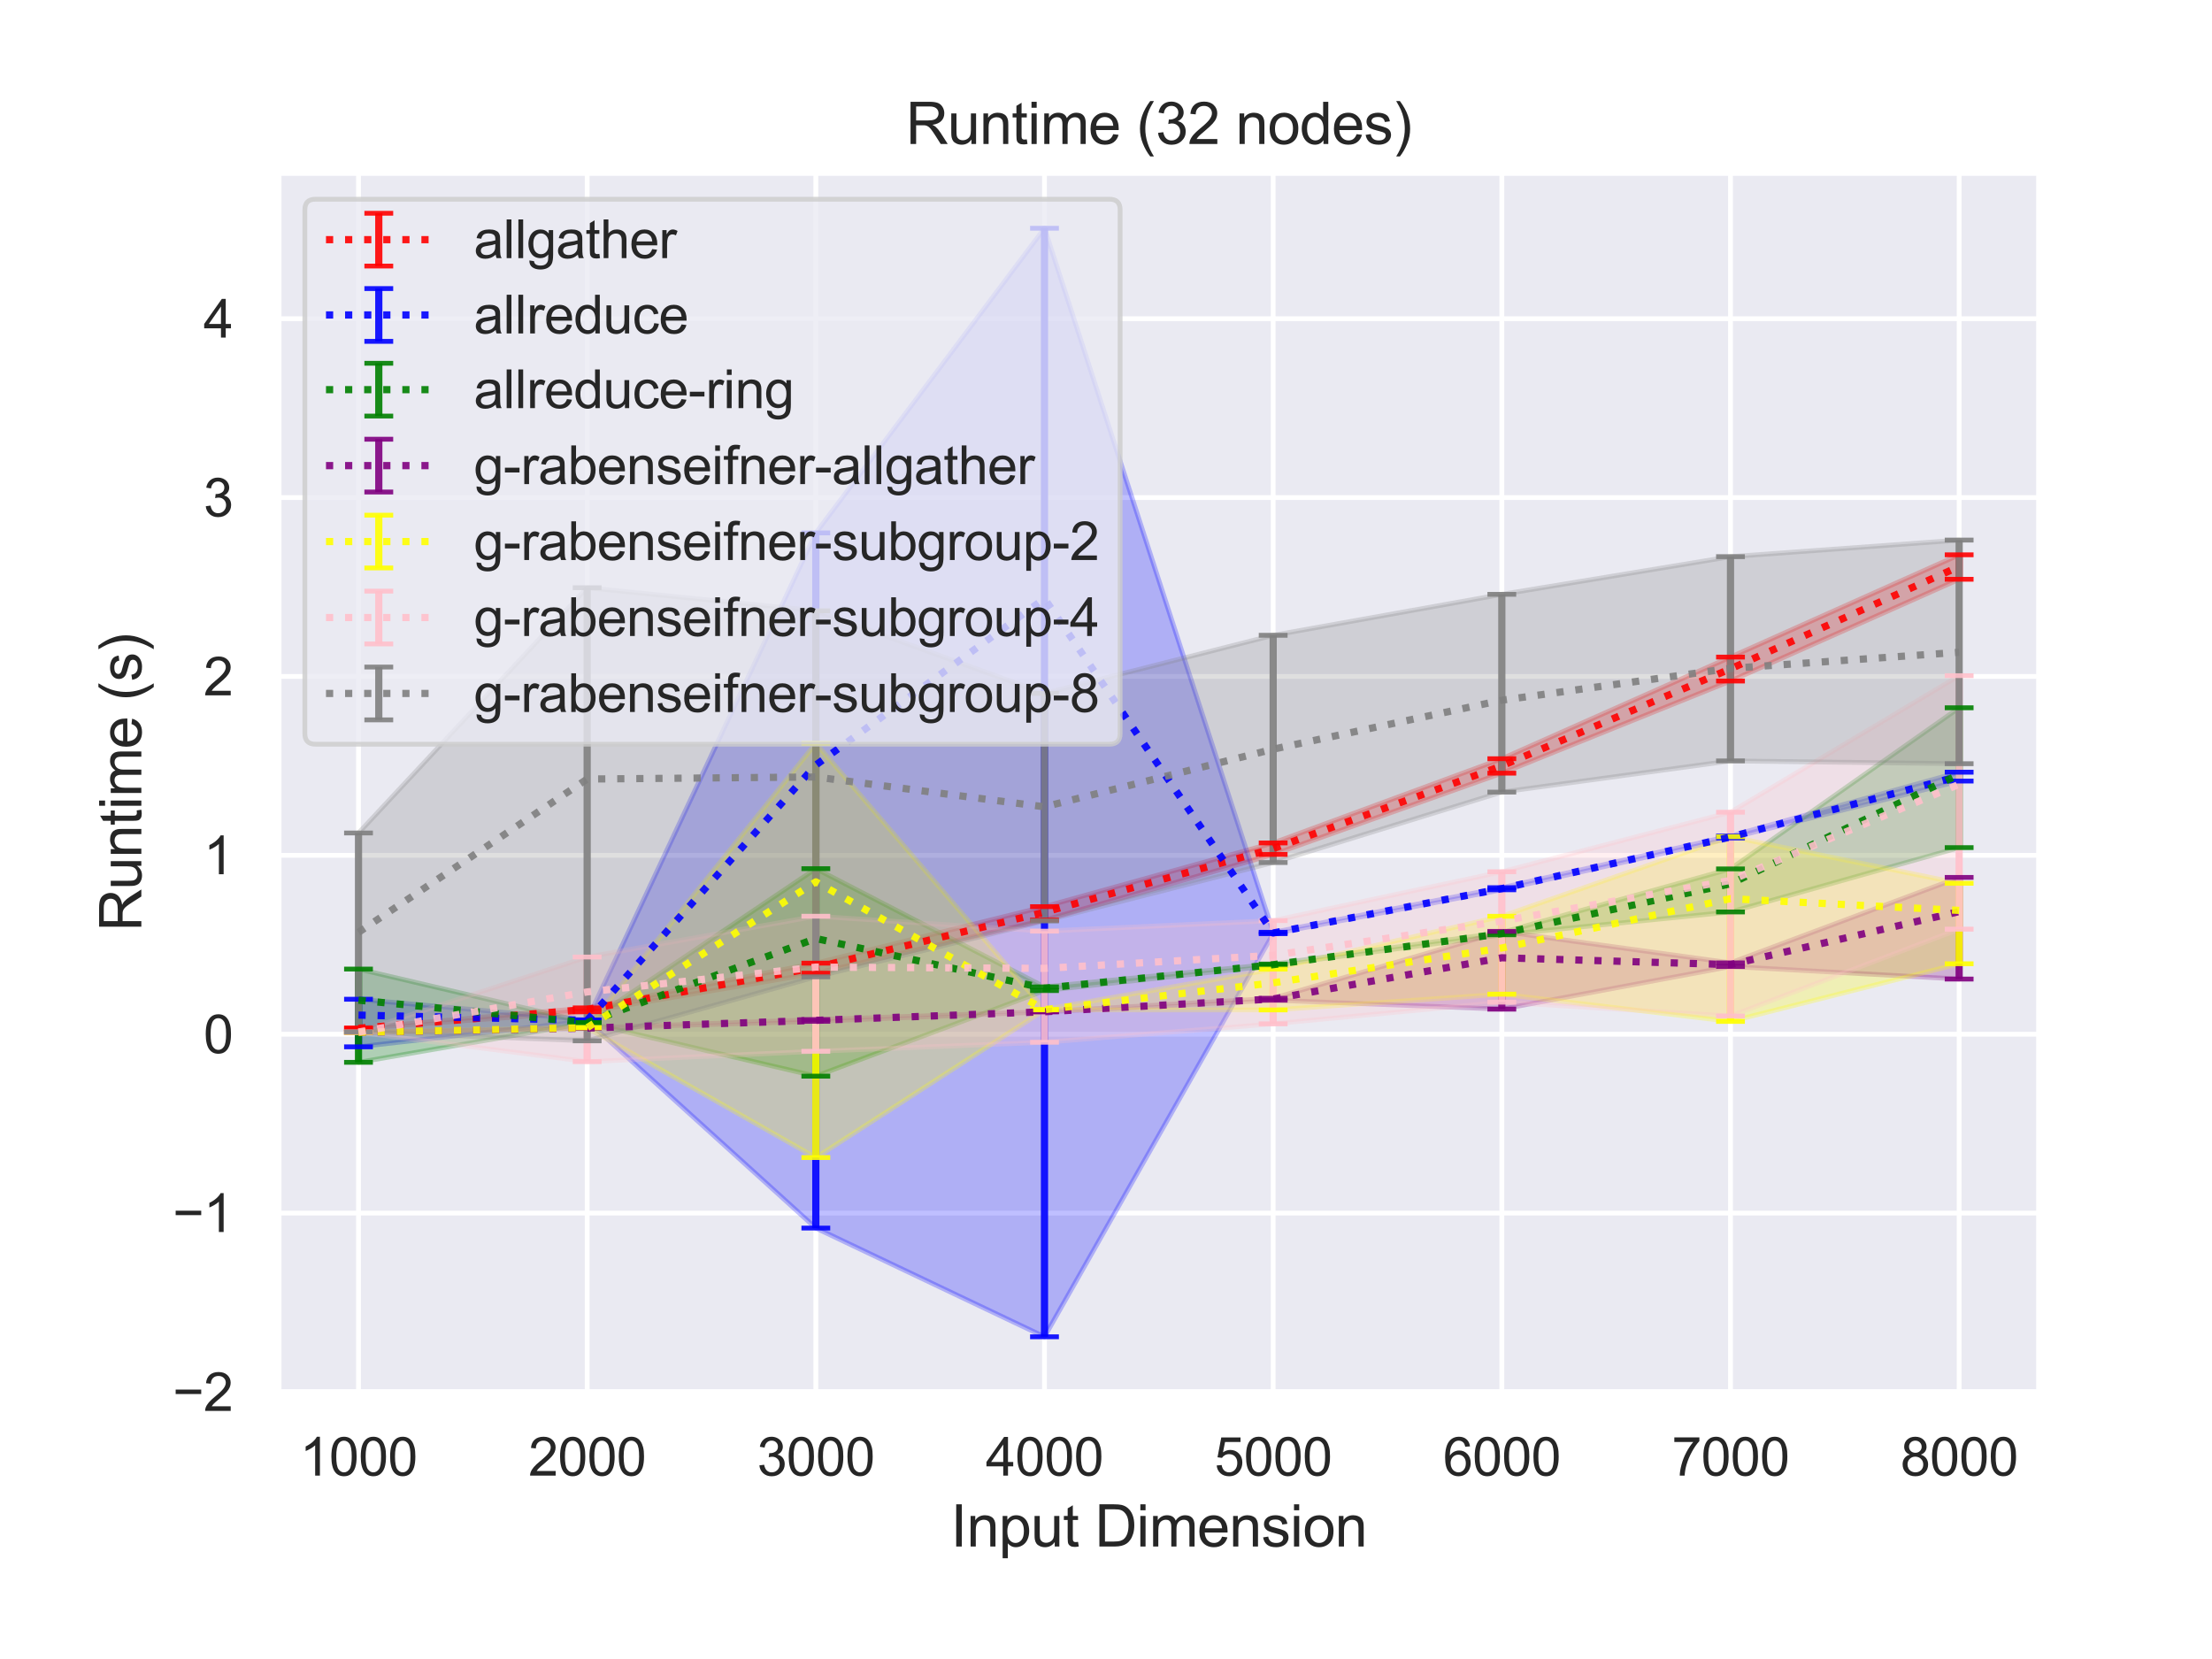 <?xml version="1.0" encoding="utf-8" standalone="no"?>
<!DOCTYPE svg PUBLIC "-//W3C//DTD SVG 1.1//EN"
  "http://www.w3.org/Graphics/SVG/1.1/DTD/svg11.dtd">
<svg height="345.6pt" version="1.1" viewBox="0 0 460.8 345.6" width="460.8pt" xmlns="http://www.w3.org/2000/svg" xmlns:xlink="http://www.w3.org/1999/xlink">
 <defs>
  <style type="text/css">*{stroke-linecap:butt;stroke-linejoin:round;}</style>
 </defs>
 <g id="figure_1">
  <g id="patch_1">
   <path d="M 0 345.6 
L 460.8 345.6 
L 460.8 0 
L 0 0 
z
" style="fill:#ffffff;"/>
  </g>
  <g id="axes_1">
   <g id="patch_2">
    <path d="M 58.01 290.02 
L 424.8 290.02 
L 424.8 36 
L 58.01 36 
z
" style="fill:#eaeaf2;"/>
   </g>
   <g id="matplotlib.axis_1">
    <g id="xtick_1">
     <g id="line2d_1">
      <path clip-path="url(#p8abf4a7899)" d="M 74.682 290.02 
L 74.682 36 
" style="fill:none;stroke:#ffffff;stroke-linecap:round;"/>
     </g>
     <g id="text_1">
      <!-- 1000 -->
      <g style="fill:#262626;" transform="translate(62.448 307.394)scale(0.11 -0.11)">
       <defs>
        <path d="M 2384 0 
L 1822 0 
L 1822 3584 
Q 1619 3391 1289 3197 
Q 959 3003 697 2906 
L 697 3450 
Q 1169 3672 1522 3987 
Q 1875 4303 2022 4600 
L 2384 4600 
L 2384 0 
z
" id="ArialMT-31" transform="scale(0.016)"/>
        <path d="M 266 2259 
Q 266 3072 433 3567 
Q 600 4063 929 4331 
Q 1259 4600 1759 4600 
Q 2128 4600 2406 4451 
Q 2684 4303 2865 4023 
Q 3047 3744 3150 3342 
Q 3253 2941 3253 2259 
Q 3253 1453 3087 958 
Q 2922 463 2592 192 
Q 2263 -78 1759 -78 
Q 1097 -78 719 397 
Q 266 969 266 2259 
z
M 844 2259 
Q 844 1131 1108 757 
Q 1372 384 1759 384 
Q 2147 384 2411 759 
Q 2675 1134 2675 2259 
Q 2675 3391 2411 3762 
Q 2147 4134 1753 4134 
Q 1366 4134 1134 3806 
Q 844 3388 844 2259 
z
" id="ArialMT-30" transform="scale(0.016)"/>
       </defs>
       <use xlink:href="#ArialMT-31"/>
       <use x="55.615" xlink:href="#ArialMT-30"/>
       <use x="111.23" xlink:href="#ArialMT-30"/>
       <use x="166.846" xlink:href="#ArialMT-30"/>
      </g>
     </g>
    </g>
    <g id="xtick_2">
     <g id="line2d_2">
      <path clip-path="url(#p8abf4a7899)" d="M 122.317 290.02 
L 122.317 36 
" style="fill:none;stroke:#ffffff;stroke-linecap:round;"/>
     </g>
     <g id="text_2">
      <!-- 2000 -->
      <g style="fill:#262626;" transform="translate(110.083 307.394)scale(0.11 -0.11)">
       <defs>
        <path d="M 3222 541 
L 3222 0 
L 194 0 
Q 188 203 259 391 
Q 375 700 629 1000 
Q 884 1300 1366 1694 
Q 2113 2306 2375 2664 
Q 2638 3022 2638 3341 
Q 2638 3675 2398 3904 
Q 2159 4134 1775 4134 
Q 1369 4134 1125 3890 
Q 881 3647 878 3216 
L 300 3275 
Q 359 3922 746 4261 
Q 1134 4600 1788 4600 
Q 2447 4600 2831 4234 
Q 3216 3869 3216 3328 
Q 3216 3053 3103 2787 
Q 2991 2522 2730 2228 
Q 2469 1934 1863 1422 
Q 1356 997 1212 845 
Q 1069 694 975 541 
L 3222 541 
z
" id="ArialMT-32" transform="scale(0.016)"/>
       </defs>
       <use xlink:href="#ArialMT-32"/>
       <use x="55.615" xlink:href="#ArialMT-30"/>
       <use x="111.23" xlink:href="#ArialMT-30"/>
       <use x="166.846" xlink:href="#ArialMT-30"/>
      </g>
     </g>
    </g>
    <g id="xtick_3">
     <g id="line2d_3">
      <path clip-path="url(#p8abf4a7899)" d="M 169.952 290.02 
L 169.952 36 
" style="fill:none;stroke:#ffffff;stroke-linecap:round;"/>
     </g>
     <g id="text_3">
      <!-- 3000 -->
      <g style="fill:#262626;" transform="translate(157.718 307.394)scale(0.11 -0.11)">
       <defs>
        <path d="M 269 1209 
L 831 1284 
Q 928 806 1161 595 
Q 1394 384 1728 384 
Q 2125 384 2398 659 
Q 2672 934 2672 1341 
Q 2672 1728 2419 1979 
Q 2166 2231 1775 2231 
Q 1616 2231 1378 2169 
L 1441 2663 
Q 1497 2656 1531 2656 
Q 1891 2656 2178 2843 
Q 2466 3031 2466 3422 
Q 2466 3731 2256 3934 
Q 2047 4138 1716 4138 
Q 1388 4138 1169 3931 
Q 950 3725 888 3313 
L 325 3413 
Q 428 3978 793 4289 
Q 1159 4600 1703 4600 
Q 2078 4600 2393 4439 
Q 2709 4278 2876 4000 
Q 3044 3722 3044 3409 
Q 3044 3113 2884 2869 
Q 2725 2625 2413 2481 
Q 2819 2388 3044 2092 
Q 3269 1797 3269 1353 
Q 3269 753 2831 336 
Q 2394 -81 1725 -81 
Q 1122 -81 723 278 
Q 325 638 269 1209 
z
" id="ArialMT-33" transform="scale(0.016)"/>
       </defs>
       <use xlink:href="#ArialMT-33"/>
       <use x="55.615" xlink:href="#ArialMT-30"/>
       <use x="111.23" xlink:href="#ArialMT-30"/>
       <use x="166.846" xlink:href="#ArialMT-30"/>
      </g>
     </g>
    </g>
    <g id="xtick_4">
     <g id="line2d_4">
      <path clip-path="url(#p8abf4a7899)" d="M 217.587 290.02 
L 217.587 36 
" style="fill:none;stroke:#ffffff;stroke-linecap:round;"/>
     </g>
     <g id="text_4">
      <!-- 4000 -->
      <g style="fill:#262626;" transform="translate(205.353 307.394)scale(0.11 -0.11)">
       <defs>
        <path d="M 2069 0 
L 2069 1097 
L 81 1097 
L 81 1613 
L 2172 4581 
L 2631 4581 
L 2631 1613 
L 3250 1613 
L 3250 1097 
L 2631 1097 
L 2631 0 
L 2069 0 
z
M 2069 1613 
L 2069 3678 
L 634 1613 
L 2069 1613 
z
" id="ArialMT-34" transform="scale(0.016)"/>
       </defs>
       <use xlink:href="#ArialMT-34"/>
       <use x="55.615" xlink:href="#ArialMT-30"/>
       <use x="111.23" xlink:href="#ArialMT-30"/>
       <use x="166.846" xlink:href="#ArialMT-30"/>
      </g>
     </g>
    </g>
    <g id="xtick_5">
     <g id="line2d_5">
      <path clip-path="url(#p8abf4a7899)" d="M 265.223 290.02 
L 265.223 36 
" style="fill:none;stroke:#ffffff;stroke-linecap:round;"/>
     </g>
     <g id="text_5">
      <!-- 5000 -->
      <g style="fill:#262626;" transform="translate(252.988 307.394)scale(0.11 -0.11)">
       <defs>
        <path d="M 266 1200 
L 856 1250 
Q 922 819 1161 601 
Q 1400 384 1738 384 
Q 2144 384 2425 690 
Q 2706 997 2706 1503 
Q 2706 1984 2436 2262 
Q 2166 2541 1728 2541 
Q 1456 2541 1237 2417 
Q 1019 2294 894 2097 
L 366 2166 
L 809 4519 
L 3088 4519 
L 3088 3981 
L 1259 3981 
L 1013 2750 
Q 1425 3038 1878 3038 
Q 2478 3038 2890 2622 
Q 3303 2206 3303 1553 
Q 3303 931 2941 478 
Q 2500 -78 1738 -78 
Q 1113 -78 717 272 
Q 322 622 266 1200 
z
" id="ArialMT-35" transform="scale(0.016)"/>
       </defs>
       <use xlink:href="#ArialMT-35"/>
       <use x="55.615" xlink:href="#ArialMT-30"/>
       <use x="111.23" xlink:href="#ArialMT-30"/>
       <use x="166.846" xlink:href="#ArialMT-30"/>
      </g>
     </g>
    </g>
    <g id="xtick_6">
     <g id="line2d_6">
      <path clip-path="url(#p8abf4a7899)" d="M 312.858 290.02 
L 312.858 36 
" style="fill:none;stroke:#ffffff;stroke-linecap:round;"/>
     </g>
     <g id="text_6">
      <!-- 6000 -->
      <g style="fill:#262626;" transform="translate(300.624 307.394)scale(0.11 -0.11)">
       <defs>
        <path d="M 3184 3459 
L 2625 3416 
Q 2550 3747 2413 3897 
Q 2184 4138 1850 4138 
Q 1581 4138 1378 3988 
Q 1113 3794 959 3422 
Q 806 3050 800 2363 
Q 1003 2672 1297 2822 
Q 1591 2972 1913 2972 
Q 2475 2972 2870 2558 
Q 3266 2144 3266 1488 
Q 3266 1056 3080 686 
Q 2894 316 2569 119 
Q 2244 -78 1831 -78 
Q 1128 -78 684 439 
Q 241 956 241 2144 
Q 241 3472 731 4075 
Q 1159 4600 1884 4600 
Q 2425 4600 2770 4297 
Q 3116 3994 3184 3459 
z
M 888 1484 
Q 888 1194 1011 928 
Q 1134 663 1356 523 
Q 1578 384 1822 384 
Q 2178 384 2434 671 
Q 2691 959 2691 1453 
Q 2691 1928 2437 2201 
Q 2184 2475 1800 2475 
Q 1419 2475 1153 2201 
Q 888 1928 888 1484 
z
" id="ArialMT-36" transform="scale(0.016)"/>
       </defs>
       <use xlink:href="#ArialMT-36"/>
       <use x="55.615" xlink:href="#ArialMT-30"/>
       <use x="111.23" xlink:href="#ArialMT-30"/>
       <use x="166.846" xlink:href="#ArialMT-30"/>
      </g>
     </g>
    </g>
    <g id="xtick_7">
     <g id="line2d_7">
      <path clip-path="url(#p8abf4a7899)" d="M 360.493 290.02 
L 360.493 36 
" style="fill:none;stroke:#ffffff;stroke-linecap:round;"/>
     </g>
     <g id="text_7">
      <!-- 7000 -->
      <g style="fill:#262626;" transform="translate(348.259 307.394)scale(0.11 -0.11)">
       <defs>
        <path d="M 303 3981 
L 303 4522 
L 3269 4522 
L 3269 4084 
Q 2831 3619 2401 2847 
Q 1972 2075 1738 1259 
Q 1569 684 1522 0 
L 944 0 
Q 953 541 1156 1306 
Q 1359 2072 1739 2783 
Q 2119 3494 2547 3981 
L 303 3981 
z
" id="ArialMT-37" transform="scale(0.016)"/>
       </defs>
       <use xlink:href="#ArialMT-37"/>
       <use x="55.615" xlink:href="#ArialMT-30"/>
       <use x="111.23" xlink:href="#ArialMT-30"/>
       <use x="166.846" xlink:href="#ArialMT-30"/>
      </g>
     </g>
    </g>
    <g id="xtick_8">
     <g id="line2d_8">
      <path clip-path="url(#p8abf4a7899)" d="M 408.128 290.02 
L 408.128 36 
" style="fill:none;stroke:#ffffff;stroke-linecap:round;"/>
     </g>
     <g id="text_8">
      <!-- 8000 -->
      <g style="fill:#262626;" transform="translate(395.894 307.394)scale(0.11 -0.11)">
       <defs>
        <path d="M 1131 2484 
Q 781 2613 612 2850 
Q 444 3088 444 3419 
Q 444 3919 803 4259 
Q 1163 4600 1759 4600 
Q 2359 4600 2725 4251 
Q 3091 3903 3091 3403 
Q 3091 3084 2923 2848 
Q 2756 2613 2416 2484 
Q 2838 2347 3058 2040 
Q 3278 1734 3278 1309 
Q 3278 722 2862 322 
Q 2447 -78 1769 -78 
Q 1091 -78 675 323 
Q 259 725 259 1325 
Q 259 1772 486 2073 
Q 713 2375 1131 2484 
z
M 1019 3438 
Q 1019 3113 1228 2906 
Q 1438 2700 1772 2700 
Q 2097 2700 2305 2904 
Q 2513 3109 2513 3406 
Q 2513 3716 2298 3927 
Q 2084 4138 1766 4138 
Q 1444 4138 1231 3931 
Q 1019 3725 1019 3438 
z
M 838 1322 
Q 838 1081 952 856 
Q 1066 631 1291 507 
Q 1516 384 1775 384 
Q 2178 384 2440 643 
Q 2703 903 2703 1303 
Q 2703 1709 2433 1975 
Q 2163 2241 1756 2241 
Q 1359 2241 1098 1978 
Q 838 1716 838 1322 
z
" id="ArialMT-38" transform="scale(0.016)"/>
       </defs>
       <use xlink:href="#ArialMT-38"/>
       <use x="55.615" xlink:href="#ArialMT-30"/>
       <use x="111.23" xlink:href="#ArialMT-30"/>
       <use x="166.846" xlink:href="#ArialMT-30"/>
      </g>
     </g>
    </g>
    <g id="text_9">
     <!-- Input Dimension -->
     <g style="fill:#262626;" transform="translate(198.051 322.169)scale(0.12 -0.12)">
      <defs>
       <path d="M 597 0 
L 597 4581 
L 1203 4581 
L 1203 0 
L 597 0 
z
" id="ArialMT-49" transform="scale(0.016)"/>
       <path d="M 422 0 
L 422 3319 
L 928 3319 
L 928 2847 
Q 1294 3394 1984 3394 
Q 2284 3394 2536 3286 
Q 2788 3178 2913 3003 
Q 3038 2828 3088 2588 
Q 3119 2431 3119 2041 
L 3119 0 
L 2556 0 
L 2556 2019 
Q 2556 2363 2490 2533 
Q 2425 2703 2258 2804 
Q 2091 2906 1866 2906 
Q 1506 2906 1245 2678 
Q 984 2450 984 1813 
L 984 0 
L 422 0 
z
" id="ArialMT-6e" transform="scale(0.016)"/>
       <path d="M 422 -1272 
L 422 3319 
L 934 3319 
L 934 2888 
Q 1116 3141 1344 3267 
Q 1572 3394 1897 3394 
Q 2322 3394 2647 3175 
Q 2972 2956 3137 2557 
Q 3303 2159 3303 1684 
Q 3303 1175 3120 767 
Q 2938 359 2589 142 
Q 2241 -75 1856 -75 
Q 1575 -75 1351 44 
Q 1128 163 984 344 
L 984 -1272 
L 422 -1272 
z
M 931 1641 
Q 931 1000 1190 694 
Q 1450 388 1819 388 
Q 2194 388 2461 705 
Q 2728 1022 2728 1688 
Q 2728 2322 2467 2637 
Q 2206 2953 1844 2953 
Q 1484 2953 1207 2617 
Q 931 2281 931 1641 
z
" id="ArialMT-70" transform="scale(0.016)"/>
       <path d="M 2597 0 
L 2597 488 
Q 2209 -75 1544 -75 
Q 1250 -75 995 37 
Q 741 150 617 320 
Q 494 491 444 738 
Q 409 903 409 1263 
L 409 3319 
L 972 3319 
L 972 1478 
Q 972 1038 1006 884 
Q 1059 663 1231 536 
Q 1403 409 1656 409 
Q 1909 409 2131 539 
Q 2353 669 2445 892 
Q 2538 1116 2538 1541 
L 2538 3319 
L 3100 3319 
L 3100 0 
L 2597 0 
z
" id="ArialMT-75" transform="scale(0.016)"/>
       <path d="M 1650 503 
L 1731 6 
Q 1494 -44 1306 -44 
Q 1000 -44 831 53 
Q 663 150 594 308 
Q 525 466 525 972 
L 525 2881 
L 113 2881 
L 113 3319 
L 525 3319 
L 525 4141 
L 1084 4478 
L 1084 3319 
L 1650 3319 
L 1650 2881 
L 1084 2881 
L 1084 941 
Q 1084 700 1114 631 
Q 1144 563 1211 522 
Q 1278 481 1403 481 
Q 1497 481 1650 503 
z
" id="ArialMT-74" transform="scale(0.016)"/>
       <path id="ArialMT-20" transform="scale(0.016)"/>
       <path d="M 494 0 
L 494 4581 
L 2072 4581 
Q 2606 4581 2888 4516 
Q 3281 4425 3559 4188 
Q 3922 3881 4101 3404 
Q 4281 2928 4281 2316 
Q 4281 1794 4159 1391 
Q 4038 988 3847 723 
Q 3656 459 3429 307 
Q 3203 156 2883 78 
Q 2563 0 2147 0 
L 494 0 
z
M 1100 541 
L 2078 541 
Q 2531 541 2789 625 
Q 3047 709 3200 863 
Q 3416 1078 3536 1442 
Q 3656 1806 3656 2325 
Q 3656 3044 3420 3430 
Q 3184 3816 2847 3947 
Q 2603 4041 2063 4041 
L 1100 4041 
L 1100 541 
z
" id="ArialMT-44" transform="scale(0.016)"/>
       <path d="M 425 3934 
L 425 4581 
L 988 4581 
L 988 3934 
L 425 3934 
z
M 425 0 
L 425 3319 
L 988 3319 
L 988 0 
L 425 0 
z
" id="ArialMT-69" transform="scale(0.016)"/>
       <path d="M 422 0 
L 422 3319 
L 925 3319 
L 925 2853 
Q 1081 3097 1340 3245 
Q 1600 3394 1931 3394 
Q 2300 3394 2536 3241 
Q 2772 3088 2869 2813 
Q 3263 3394 3894 3394 
Q 4388 3394 4653 3120 
Q 4919 2847 4919 2278 
L 4919 0 
L 4359 0 
L 4359 2091 
Q 4359 2428 4304 2576 
Q 4250 2725 4106 2815 
Q 3963 2906 3769 2906 
Q 3419 2906 3187 2673 
Q 2956 2441 2956 1928 
L 2956 0 
L 2394 0 
L 2394 2156 
Q 2394 2531 2256 2718 
Q 2119 2906 1806 2906 
Q 1569 2906 1367 2781 
Q 1166 2656 1075 2415 
Q 984 2175 984 1722 
L 984 0 
L 422 0 
z
" id="ArialMT-6d" transform="scale(0.016)"/>
       <path d="M 2694 1069 
L 3275 997 
Q 3138 488 2766 206 
Q 2394 -75 1816 -75 
Q 1088 -75 661 373 
Q 234 822 234 1631 
Q 234 2469 665 2931 
Q 1097 3394 1784 3394 
Q 2450 3394 2872 2941 
Q 3294 2488 3294 1666 
Q 3294 1616 3291 1516 
L 816 1516 
Q 847 969 1125 678 
Q 1403 388 1819 388 
Q 2128 388 2347 550 
Q 2566 713 2694 1069 
z
M 847 1978 
L 2700 1978 
Q 2663 2397 2488 2606 
Q 2219 2931 1791 2931 
Q 1403 2931 1139 2672 
Q 875 2413 847 1978 
z
" id="ArialMT-65" transform="scale(0.016)"/>
       <path d="M 197 991 
L 753 1078 
Q 800 744 1014 566 
Q 1228 388 1613 388 
Q 2000 388 2187 545 
Q 2375 703 2375 916 
Q 2375 1106 2209 1216 
Q 2094 1291 1634 1406 
Q 1016 1563 777 1677 
Q 538 1791 414 1992 
Q 291 2194 291 2438 
Q 291 2659 392 2848 
Q 494 3038 669 3163 
Q 800 3259 1026 3326 
Q 1253 3394 1513 3394 
Q 1903 3394 2198 3281 
Q 2494 3169 2634 2976 
Q 2775 2784 2828 2463 
L 2278 2388 
Q 2241 2644 2061 2787 
Q 1881 2931 1553 2931 
Q 1166 2931 1000 2803 
Q 834 2675 834 2503 
Q 834 2394 903 2306 
Q 972 2216 1119 2156 
Q 1203 2125 1616 2013 
Q 2213 1853 2448 1751 
Q 2684 1650 2818 1456 
Q 2953 1263 2953 975 
Q 2953 694 2789 445 
Q 2625 197 2315 61 
Q 2006 -75 1616 -75 
Q 969 -75 630 194 
Q 291 463 197 991 
z
" id="ArialMT-73" transform="scale(0.016)"/>
       <path d="M 213 1659 
Q 213 2581 725 3025 
Q 1153 3394 1769 3394 
Q 2453 3394 2887 2945 
Q 3322 2497 3322 1706 
Q 3322 1066 3130 698 
Q 2938 331 2570 128 
Q 2203 -75 1769 -75 
Q 1072 -75 642 372 
Q 213 819 213 1659 
z
M 791 1659 
Q 791 1022 1069 705 
Q 1347 388 1769 388 
Q 2188 388 2466 706 
Q 2744 1025 2744 1678 
Q 2744 2294 2464 2611 
Q 2184 2928 1769 2928 
Q 1347 2928 1069 2612 
Q 791 2297 791 1659 
z
" id="ArialMT-6f" transform="scale(0.016)"/>
      </defs>
      <use xlink:href="#ArialMT-49"/>
      <use x="27.783" xlink:href="#ArialMT-6e"/>
      <use x="83.398" xlink:href="#ArialMT-70"/>
      <use x="139.014" xlink:href="#ArialMT-75"/>
      <use x="194.629" xlink:href="#ArialMT-74"/>
      <use x="222.412" xlink:href="#ArialMT-20"/>
      <use x="250.195" xlink:href="#ArialMT-44"/>
      <use x="322.412" xlink:href="#ArialMT-69"/>
      <use x="344.629" xlink:href="#ArialMT-6d"/>
      <use x="427.93" xlink:href="#ArialMT-65"/>
      <use x="483.545" xlink:href="#ArialMT-6e"/>
      <use x="539.16" xlink:href="#ArialMT-73"/>
      <use x="589.16" xlink:href="#ArialMT-69"/>
      <use x="611.377" xlink:href="#ArialMT-6f"/>
      <use x="666.992" xlink:href="#ArialMT-6e"/>
     </g>
    </g>
   </g>
   <g id="matplotlib.axis_2">
    <g id="ytick_1">
     <g id="line2d_9">
      <path clip-path="url(#p8abf4a7899)" d="M 58.01 289.978 
L 424.8 289.978 
" style="fill:none;stroke:#ffffff;stroke-linecap:round;"/>
     </g>
     <g id="text_10">
      <!-- −2 -->
      <g style="fill:#262626;" transform="translate(35.968 293.915)scale(0.11 -0.11)">
       <defs>
        <path d="M 3381 1997 
L 356 1997 
L 356 2522 
L 3381 2522 
L 3381 1997 
z
" id="ArialMT-2212" transform="scale(0.016)"/>
       </defs>
       <use xlink:href="#ArialMT-2212"/>
       <use x="58.398" xlink:href="#ArialMT-32"/>
      </g>
     </g>
    </g>
    <g id="ytick_2">
     <g id="line2d_10">
      <path clip-path="url(#p8abf4a7899)" d="M 58.01 252.713 
L 424.8 252.713 
" style="fill:none;stroke:#ffffff;stroke-linecap:round;"/>
     </g>
     <g id="text_11">
      <!-- −1 -->
      <g style="fill:#262626;" transform="translate(35.968 256.649)scale(0.11 -0.11)">
       <use xlink:href="#ArialMT-2212"/>
       <use x="58.398" xlink:href="#ArialMT-31"/>
      </g>
     </g>
    </g>
    <g id="ytick_3">
     <g id="line2d_11">
      <path clip-path="url(#p8abf4a7899)" d="M 58.01 215.447 
L 424.8 215.447 
" style="fill:none;stroke:#ffffff;stroke-linecap:round;"/>
     </g>
     <g id="text_12">
      <!-- 0 -->
      <g style="fill:#262626;" transform="translate(42.393 219.384)scale(0.11 -0.11)">
       <use xlink:href="#ArialMT-30"/>
      </g>
     </g>
    </g>
    <g id="ytick_4">
     <g id="line2d_12">
      <path clip-path="url(#p8abf4a7899)" d="M 58.01 178.182 
L 424.8 178.182 
" style="fill:none;stroke:#ffffff;stroke-linecap:round;"/>
     </g>
     <g id="text_13">
      <!-- 1 -->
      <g style="fill:#262626;" transform="translate(42.393 182.118)scale(0.11 -0.11)">
       <use xlink:href="#ArialMT-31"/>
      </g>
     </g>
    </g>
    <g id="ytick_5">
     <g id="line2d_13">
      <path clip-path="url(#p8abf4a7899)" d="M 58.01 140.916 
L 424.8 140.916 
" style="fill:none;stroke:#ffffff;stroke-linecap:round;"/>
     </g>
     <g id="text_14">
      <!-- 2 -->
      <g style="fill:#262626;" transform="translate(42.393 144.853)scale(0.11 -0.11)">
       <use xlink:href="#ArialMT-32"/>
      </g>
     </g>
    </g>
    <g id="ytick_6">
     <g id="line2d_14">
      <path clip-path="url(#p8abf4a7899)" d="M 58.01 103.651 
L 424.8 103.651 
" style="fill:none;stroke:#ffffff;stroke-linecap:round;"/>
     </g>
     <g id="text_15">
      <!-- 3 -->
      <g style="fill:#262626;" transform="translate(42.393 107.587)scale(0.11 -0.11)">
       <use xlink:href="#ArialMT-33"/>
      </g>
     </g>
    </g>
    <g id="ytick_7">
     <g id="line2d_15">
      <path clip-path="url(#p8abf4a7899)" d="M 58.01 66.385 
L 424.8 66.385 
" style="fill:none;stroke:#ffffff;stroke-linecap:round;"/>
     </g>
     <g id="text_16">
      <!-- 4 -->
      <g style="fill:#262626;" transform="translate(42.393 70.322)scale(0.11 -0.11)">
       <use xlink:href="#ArialMT-34"/>
      </g>
     </g>
    </g>
    <g id="text_17">
     <!-- Runtime (s) -->
     <g style="fill:#262626;" transform="translate(29.443 194.013)rotate(-90)scale(0.12 -0.12)">
      <defs>
       <path d="M 503 0 
L 503 4581 
L 2534 4581 
Q 3147 4581 3465 4457 
Q 3784 4334 3975 4021 
Q 4166 3709 4166 3331 
Q 4166 2844 3850 2509 
Q 3534 2175 2875 2084 
Q 3116 1969 3241 1856 
Q 3506 1613 3744 1247 
L 4541 0 
L 3778 0 
L 3172 953 
Q 2906 1366 2734 1584 
Q 2563 1803 2427 1890 
Q 2291 1978 2150 2013 
Q 2047 2034 1813 2034 
L 1109 2034 
L 1109 0 
L 503 0 
z
M 1109 2559 
L 2413 2559 
Q 2828 2559 3062 2645 
Q 3297 2731 3419 2920 
Q 3541 3109 3541 3331 
Q 3541 3656 3305 3865 
Q 3069 4075 2559 4075 
L 1109 4075 
L 1109 2559 
z
" id="ArialMT-52" transform="scale(0.016)"/>
       <path d="M 1497 -1347 
Q 1031 -759 709 28 
Q 388 816 388 1659 
Q 388 2403 628 3084 
Q 909 3875 1497 4659 
L 1900 4659 
Q 1522 4009 1400 3731 
Q 1209 3300 1100 2831 
Q 966 2247 966 1656 
Q 966 153 1900 -1347 
L 1497 -1347 
z
" id="ArialMT-28" transform="scale(0.016)"/>
       <path d="M 791 -1347 
L 388 -1347 
Q 1322 153 1322 1656 
Q 1322 2244 1188 2822 
Q 1081 3291 891 3722 
Q 769 4003 388 4659 
L 791 4659 
Q 1378 3875 1659 3084 
Q 1900 2403 1900 1659 
Q 1900 816 1576 28 
Q 1253 -759 791 -1347 
z
" id="ArialMT-29" transform="scale(0.016)"/>
      </defs>
      <use xlink:href="#ArialMT-52"/>
      <use x="72.217" xlink:href="#ArialMT-75"/>
      <use x="127.832" xlink:href="#ArialMT-6e"/>
      <use x="183.447" xlink:href="#ArialMT-74"/>
      <use x="211.23" xlink:href="#ArialMT-69"/>
      <use x="233.447" xlink:href="#ArialMT-6d"/>
      <use x="316.748" xlink:href="#ArialMT-65"/>
      <use x="372.363" xlink:href="#ArialMT-20"/>
      <use x="400.146" xlink:href="#ArialMT-28"/>
      <use x="433.447" xlink:href="#ArialMT-73"/>
      <use x="483.447" xlink:href="#ArialMT-29"/>
     </g>
    </g>
   </g>
   <g id="PolyCollection_1">
    <defs>
     <path d="M 74.682 -131.432 
L 74.682 -131.357 
L 122.317 -134.83 
L 169.952 -142.863 
L 217.587 -153.932 
L 265.223 -167.605 
L 312.858 -184.534 
L 360.493 -203.733 
L 408.128 -224.927 
L 408.128 -230.021 
L 408.128 -230.021 
L 360.493 -208.718 
L 312.858 -187.544 
L 265.223 -169.995 
L 217.587 -156.731 
L 169.952 -144.954 
L 122.317 -135.641 
L 74.682 -131.432 
z
" id="m1016576274" style="stroke:#ff0000;stroke-opacity:0.25;"/>
    </defs>
    <g clip-path="url(#p8abf4a7899)">
     <use style="fill:#ff0000;fill-opacity:0.25;stroke:#ff0000;stroke-opacity:0.25;" x="0" xlink:href="#m1016576274" y="345.6"/>
    </g>
   </g>
   <g id="PolyCollection_2">
    <defs>
     <path d="M 74.682 -137.443 
L 74.682 -127.524 
L 122.317 -132.946 
L 169.952 -89.772 
L 217.587 -67.126 
L 265.223 -151.1 
L 312.858 -160.25 
L 360.493 -171.027 
L 408.128 -182.892 
L 408.128 -184.74 
L 408.128 -184.74 
L 360.493 -171.452 
L 312.858 -160.688 
L 265.223 -151.388 
L 217.587 -298.054 
L 169.952 -234.585 
L 122.317 -133.131 
L 74.682 -137.443 
z
" id="mba91900238" style="stroke:#0000ff;stroke-opacity:0.25;"/>
    </defs>
    <g clip-path="url(#p8abf4a7899)">
     <use style="fill:#0000ff;fill-opacity:0.25;stroke:#0000ff;stroke-opacity:0.25;" x="0" xlink:href="#mba91900238" y="345.6"/>
    </g>
   </g>
   <g id="PolyCollection_3">
    <defs>
     <path d="M 74.682 -143.729 
L 74.682 -124.297 
L 122.317 -132.537 
L 169.952 -121.418 
L 217.587 -139.241 
L 265.223 -144.507 
L 312.858 -150.863 
L 360.493 -155.624 
L 408.128 -169.027 
L 408.128 -198.155 
L 408.128 -198.155 
L 360.493 -164.595 
L 312.858 -151.344 
L 265.223 -144.763 
L 217.587 -140.016 
L 169.952 -164.638 
L 122.317 -132.584 
L 74.682 -143.729 
z
" id="mcd8401a181" style="stroke:#008000;stroke-opacity:0.25;"/>
    </defs>
    <g clip-path="url(#p8abf4a7899)">
     <use style="fill:#008000;fill-opacity:0.25;stroke:#008000;stroke-opacity:0.25;" x="0" xlink:href="#mcd8401a181" y="345.6"/>
    </g>
   </g>
   <g id="PolyCollection_4">
    <defs>
     <path d="M 74.682 -130.539 
L 74.682 -130.534 
L 122.317 -131.418 
L 169.952 -132.843 
L 217.587 -134.809 
L 265.223 -137.244 
L 312.858 -135.376 
L 360.493 -144.256 
L 408.128 -141.644 
L 408.128 -162.82 
L 408.128 -162.82 
L 360.493 -145.018 
L 312.858 -151.577 
L 265.223 -137.638 
L 217.587 -134.852 
L 169.952 -133.206 
L 122.317 -131.429 
L 74.682 -130.539 
z
" id="m45d9d78ffa" style="stroke:#800080;stroke-opacity:0.25;"/>
    </defs>
    <g clip-path="url(#p8abf4a7899)">
     <use style="fill:#800080;fill-opacity:0.25;stroke:#800080;stroke-opacity:0.25;" x="0" xlink:href="#m45d9d78ffa" y="345.6"/>
    </g>
   </g>
   <g id="PolyCollection_5">
    <defs>
     <path d="M 74.682 -130.556 
L 74.682 -130.546 
L 122.317 -131.481 
L 169.952 -104.461 
L 217.587 -135.223 
L 265.223 -135.213 
L 312.858 -138.5 
L 360.493 -132.817 
L 408.128 -144.837 
L 408.128 -161.598 
L 408.128 -161.598 
L 360.493 -171.305 
L 312.858 -154.726 
L 265.223 -143.712 
L 217.587 -135.323 
L 169.952 -190.733 
L 122.317 -131.537 
L 74.682 -130.556 
z
" id="m1f88a60dd8" style="stroke:#ffff00;stroke-opacity:0.25;"/>
    </defs>
    <g clip-path="url(#p8abf4a7899)">
     <use style="fill:#ffff00;fill-opacity:0.25;stroke:#ffff00;stroke-opacity:0.25;" x="0" xlink:href="#m1f88a60dd8" y="345.6"/>
    </g>
   </g>
   <g id="PolyCollection_6">
    <defs>
     <path d="M 74.682 -130.643 
L 74.682 -130.556 
L 122.317 -124.436 
L 169.952 -126.594 
L 217.587 -128.475 
L 265.223 -132.316 
L 312.858 -136.826 
L 360.493 -133.944 
L 408.128 -152.04 
L 408.128 -204.848 
L 408.128 -204.848 
L 360.493 -176.4 
L 312.858 -163.997 
L 265.223 -153.821 
L 217.587 -151.63 
L 169.952 -154.735 
L 122.317 -146.236 
L 74.682 -130.643 
z
" id="md0615538f9" style="stroke:#ffc0cb;stroke-opacity:0.25;"/>
    </defs>
    <g clip-path="url(#p8abf4a7899)">
     <use style="fill:#ffc0cb;fill-opacity:0.25;stroke:#ffc0cb;stroke-opacity:0.25;" x="0" xlink:href="#md0615538f9" y="345.6"/>
    </g>
   </g>
   <g id="PolyCollection_7">
    <defs>
     <path d="M 74.682 -172.073 
L 74.682 -130.64 
L 122.317 -128.776 
L 169.952 -142.111 
L 217.587 -153.761 
L 265.223 -165.916 
L 312.858 -180.594 
L 360.493 -187.087 
L 408.128 -186.508 
L 408.128 -233.092 
L 408.128 -233.092 
L 360.493 -229.64 
L 312.858 -221.789 
L 265.223 -213.26 
L 217.587 -201.156 
L 169.952 -218.361 
L 122.317 -223.171 
L 74.682 -172.073 
z
" id="m6fb2ee3721" style="stroke:#808080;stroke-opacity:0.25;"/>
    </defs>
    <g clip-path="url(#p8abf4a7899)">
     <use style="fill:#808080;fill-opacity:0.25;stroke:#808080;stroke-opacity:0.25;" x="0" xlink:href="#m6fb2ee3721" y="345.6"/>
    </g>
   </g>
   <g id="LineCollection_1">
    <path clip-path="url(#p8abf4a7899)" d="M 74.682 214.243 
L 74.682 214.168 
" style="fill:none;stroke:#ff0000;stroke-opacity:0.9;stroke-width:1.5;"/>
    <path clip-path="url(#p8abf4a7899)" d="M 122.317 210.77 
L 122.317 209.959 
" style="fill:none;stroke:#ff0000;stroke-opacity:0.9;stroke-width:1.5;"/>
    <path clip-path="url(#p8abf4a7899)" d="M 169.952 202.737 
L 169.952 200.646 
" style="fill:none;stroke:#ff0000;stroke-opacity:0.9;stroke-width:1.5;"/>
    <path clip-path="url(#p8abf4a7899)" d="M 217.587 191.668 
L 217.587 188.869 
" style="fill:none;stroke:#ff0000;stroke-opacity:0.9;stroke-width:1.5;"/>
    <path clip-path="url(#p8abf4a7899)" d="M 265.223 177.995 
L 265.223 175.605 
" style="fill:none;stroke:#ff0000;stroke-opacity:0.9;stroke-width:1.5;"/>
    <path clip-path="url(#p8abf4a7899)" d="M 312.858 161.066 
L 312.858 158.056 
" style="fill:none;stroke:#ff0000;stroke-opacity:0.9;stroke-width:1.5;"/>
    <path clip-path="url(#p8abf4a7899)" d="M 360.493 141.867 
L 360.493 136.882 
" style="fill:none;stroke:#ff0000;stroke-opacity:0.9;stroke-width:1.5;"/>
    <path clip-path="url(#p8abf4a7899)" d="M 408.128 120.673 
L 408.128 115.579 
" style="fill:none;stroke:#ff0000;stroke-opacity:0.9;stroke-width:1.5;"/>
   </g>
   <g id="LineCollection_2">
    <path clip-path="url(#p8abf4a7899)" d="M 74.682 218.076 
L 74.682 208.157 
" style="fill:none;stroke:#0000ff;stroke-opacity:0.9;stroke-width:1.5;"/>
    <path clip-path="url(#p8abf4a7899)" d="M 122.317 212.654 
L 122.317 212.469 
" style="fill:none;stroke:#0000ff;stroke-opacity:0.9;stroke-width:1.5;"/>
    <path clip-path="url(#p8abf4a7899)" d="M 169.952 255.828 
L 169.952 111.015 
" style="fill:none;stroke:#0000ff;stroke-opacity:0.9;stroke-width:1.5;"/>
    <path clip-path="url(#p8abf4a7899)" d="M 217.587 278.474 
L 217.587 47.546 
" style="fill:none;stroke:#0000ff;stroke-opacity:0.9;stroke-width:1.5;"/>
    <path clip-path="url(#p8abf4a7899)" d="M 265.223 194.5 
L 265.223 194.212 
" style="fill:none;stroke:#0000ff;stroke-opacity:0.9;stroke-width:1.5;"/>
    <path clip-path="url(#p8abf4a7899)" d="M 312.858 185.35 
L 312.858 184.912 
" style="fill:none;stroke:#0000ff;stroke-opacity:0.9;stroke-width:1.5;"/>
    <path clip-path="url(#p8abf4a7899)" d="M 360.493 174.573 
L 360.493 174.148 
" style="fill:none;stroke:#0000ff;stroke-opacity:0.9;stroke-width:1.5;"/>
    <path clip-path="url(#p8abf4a7899)" d="M 408.128 162.708 
L 408.128 160.86 
" style="fill:none;stroke:#0000ff;stroke-opacity:0.9;stroke-width:1.5;"/>
   </g>
   <g id="LineCollection_3">
    <path clip-path="url(#p8abf4a7899)" d="M 74.682 221.303 
L 74.682 201.871 
" style="fill:none;stroke:#008000;stroke-opacity:0.9;stroke-width:1.5;"/>
    <path clip-path="url(#p8abf4a7899)" d="M 122.317 213.063 
L 122.317 213.016 
" style="fill:none;stroke:#008000;stroke-opacity:0.9;stroke-width:1.5;"/>
    <path clip-path="url(#p8abf4a7899)" d="M 169.952 224.182 
L 169.952 180.962 
" style="fill:none;stroke:#008000;stroke-opacity:0.9;stroke-width:1.5;"/>
    <path clip-path="url(#p8abf4a7899)" d="M 217.587 206.359 
L 217.587 205.584 
" style="fill:none;stroke:#008000;stroke-opacity:0.9;stroke-width:1.5;"/>
    <path clip-path="url(#p8abf4a7899)" d="M 265.223 201.093 
L 265.223 200.837 
" style="fill:none;stroke:#008000;stroke-opacity:0.9;stroke-width:1.5;"/>
    <path clip-path="url(#p8abf4a7899)" d="M 312.858 194.737 
L 312.858 194.256 
" style="fill:none;stroke:#008000;stroke-opacity:0.9;stroke-width:1.5;"/>
    <path clip-path="url(#p8abf4a7899)" d="M 360.493 189.976 
L 360.493 181.005 
" style="fill:none;stroke:#008000;stroke-opacity:0.9;stroke-width:1.5;"/>
    <path clip-path="url(#p8abf4a7899)" d="M 408.128 176.573 
L 408.128 147.445 
" style="fill:none;stroke:#008000;stroke-opacity:0.9;stroke-width:1.5;"/>
   </g>
   <g id="LineCollection_4">
    <path clip-path="url(#p8abf4a7899)" d="M 74.682 215.066 
L 74.682 215.061 
" style="fill:none;stroke:#800080;stroke-opacity:0.9;stroke-width:1.5;"/>
    <path clip-path="url(#p8abf4a7899)" d="M 122.317 214.182 
L 122.317 214.171 
" style="fill:none;stroke:#800080;stroke-opacity:0.9;stroke-width:1.5;"/>
    <path clip-path="url(#p8abf4a7899)" d="M 169.952 212.757 
L 169.952 212.394 
" style="fill:none;stroke:#800080;stroke-opacity:0.9;stroke-width:1.5;"/>
    <path clip-path="url(#p8abf4a7899)" d="M 217.587 210.791 
L 217.587 210.748 
" style="fill:none;stroke:#800080;stroke-opacity:0.9;stroke-width:1.5;"/>
    <path clip-path="url(#p8abf4a7899)" d="M 265.223 208.356 
L 265.223 207.962 
" style="fill:none;stroke:#800080;stroke-opacity:0.9;stroke-width:1.5;"/>
    <path clip-path="url(#p8abf4a7899)" d="M 312.858 210.224 
L 312.858 194.023 
" style="fill:none;stroke:#800080;stroke-opacity:0.9;stroke-width:1.5;"/>
    <path clip-path="url(#p8abf4a7899)" d="M 360.493 201.344 
L 360.493 200.582 
" style="fill:none;stroke:#800080;stroke-opacity:0.9;stroke-width:1.5;"/>
    <path clip-path="url(#p8abf4a7899)" d="M 408.128 203.956 
L 408.128 182.78 
" style="fill:none;stroke:#800080;stroke-opacity:0.9;stroke-width:1.5;"/>
   </g>
   <g id="LineCollection_5">
    <path clip-path="url(#p8abf4a7899)" d="M 74.682 215.054 
L 74.682 215.044 
" style="fill:none;stroke:#ffff00;stroke-opacity:0.9;stroke-width:1.5;"/>
    <path clip-path="url(#p8abf4a7899)" d="M 122.317 214.119 
L 122.317 214.063 
" style="fill:none;stroke:#ffff00;stroke-opacity:0.9;stroke-width:1.5;"/>
    <path clip-path="url(#p8abf4a7899)" d="M 169.952 241.139 
L 169.952 154.867 
" style="fill:none;stroke:#ffff00;stroke-opacity:0.9;stroke-width:1.5;"/>
    <path clip-path="url(#p8abf4a7899)" d="M 217.587 210.377 
L 217.587 210.277 
" style="fill:none;stroke:#ffff00;stroke-opacity:0.9;stroke-width:1.5;"/>
    <path clip-path="url(#p8abf4a7899)" d="M 265.223 210.387 
L 265.223 201.888 
" style="fill:none;stroke:#ffff00;stroke-opacity:0.9;stroke-width:1.5;"/>
    <path clip-path="url(#p8abf4a7899)" d="M 312.858 207.1 
L 312.858 190.874 
" style="fill:none;stroke:#ffff00;stroke-opacity:0.9;stroke-width:1.5;"/>
    <path clip-path="url(#p8abf4a7899)" d="M 360.493 212.783 
L 360.493 174.295 
" style="fill:none;stroke:#ffff00;stroke-opacity:0.9;stroke-width:1.5;"/>
    <path clip-path="url(#p8abf4a7899)" d="M 408.128 200.763 
L 408.128 184.002 
" style="fill:none;stroke:#ffff00;stroke-opacity:0.9;stroke-width:1.5;"/>
   </g>
   <g id="LineCollection_6">
    <path clip-path="url(#p8abf4a7899)" d="M 74.682 215.044 
L 74.682 214.957 
" style="fill:none;stroke:#ffc0cb;stroke-opacity:0.9;stroke-width:1.5;"/>
    <path clip-path="url(#p8abf4a7899)" d="M 122.317 221.164 
L 122.317 199.364 
" style="fill:none;stroke:#ffc0cb;stroke-opacity:0.9;stroke-width:1.5;"/>
    <path clip-path="url(#p8abf4a7899)" d="M 169.952 219.006 
L 169.952 190.865 
" style="fill:none;stroke:#ffc0cb;stroke-opacity:0.9;stroke-width:1.5;"/>
    <path clip-path="url(#p8abf4a7899)" d="M 217.587 217.125 
L 217.587 193.97 
" style="fill:none;stroke:#ffc0cb;stroke-opacity:0.9;stroke-width:1.5;"/>
    <path clip-path="url(#p8abf4a7899)" d="M 265.223 213.284 
L 265.223 191.779 
" style="fill:none;stroke:#ffc0cb;stroke-opacity:0.9;stroke-width:1.5;"/>
    <path clip-path="url(#p8abf4a7899)" d="M 312.858 208.774 
L 312.858 181.603 
" style="fill:none;stroke:#ffc0cb;stroke-opacity:0.9;stroke-width:1.5;"/>
    <path clip-path="url(#p8abf4a7899)" d="M 360.493 211.656 
L 360.493 169.2 
" style="fill:none;stroke:#ffc0cb;stroke-opacity:0.9;stroke-width:1.5;"/>
    <path clip-path="url(#p8abf4a7899)" d="M 408.128 193.56 
L 408.128 140.752 
" style="fill:none;stroke:#ffc0cb;stroke-opacity:0.9;stroke-width:1.5;"/>
   </g>
   <g id="LineCollection_7">
    <path clip-path="url(#p8abf4a7899)" d="M 74.682 214.96 
L 74.682 173.527 
" style="fill:none;stroke:#808080;stroke-opacity:0.9;stroke-width:1.5;"/>
    <path clip-path="url(#p8abf4a7899)" d="M 122.317 216.824 
L 122.317 122.429 
" style="fill:none;stroke:#808080;stroke-opacity:0.9;stroke-width:1.5;"/>
    <path clip-path="url(#p8abf4a7899)" d="M 169.952 203.489 
L 169.952 127.239 
" style="fill:none;stroke:#808080;stroke-opacity:0.9;stroke-width:1.5;"/>
    <path clip-path="url(#p8abf4a7899)" d="M 217.587 191.839 
L 217.587 144.444 
" style="fill:none;stroke:#808080;stroke-opacity:0.9;stroke-width:1.5;"/>
    <path clip-path="url(#p8abf4a7899)" d="M 265.223 179.684 
L 265.223 132.34 
" style="fill:none;stroke:#808080;stroke-opacity:0.9;stroke-width:1.5;"/>
    <path clip-path="url(#p8abf4a7899)" d="M 312.858 165.006 
L 312.858 123.811 
" style="fill:none;stroke:#808080;stroke-opacity:0.9;stroke-width:1.5;"/>
    <path clip-path="url(#p8abf4a7899)" d="M 360.493 158.513 
L 360.493 115.96 
" style="fill:none;stroke:#808080;stroke-opacity:0.9;stroke-width:1.5;"/>
    <path clip-path="url(#p8abf4a7899)" d="M 408.128 159.092 
L 408.128 112.508 
" style="fill:none;stroke:#808080;stroke-opacity:0.9;stroke-width:1.5;"/>
   </g>
   <g id="line2d_16">
    <defs>
     <path d="M 3 0 
L -3 -0 
" id="m45b0c6aa2e" style="stroke:#ff0000;stroke-opacity:0.9;"/>
    </defs>
    <g clip-path="url(#p8abf4a7899)">
     <use style="fill:#ff0000;fill-opacity:0.9;stroke:#ff0000;stroke-opacity:0.9;" x="74.682" xlink:href="#m45b0c6aa2e" y="214.243"/>
     <use style="fill:#ff0000;fill-opacity:0.9;stroke:#ff0000;stroke-opacity:0.9;" x="122.317" xlink:href="#m45b0c6aa2e" y="210.77"/>
     <use style="fill:#ff0000;fill-opacity:0.9;stroke:#ff0000;stroke-opacity:0.9;" x="169.952" xlink:href="#m45b0c6aa2e" y="202.737"/>
     <use style="fill:#ff0000;fill-opacity:0.9;stroke:#ff0000;stroke-opacity:0.9;" x="217.587" xlink:href="#m45b0c6aa2e" y="191.668"/>
     <use style="fill:#ff0000;fill-opacity:0.9;stroke:#ff0000;stroke-opacity:0.9;" x="265.223" xlink:href="#m45b0c6aa2e" y="177.995"/>
     <use style="fill:#ff0000;fill-opacity:0.9;stroke:#ff0000;stroke-opacity:0.9;" x="312.858" xlink:href="#m45b0c6aa2e" y="161.066"/>
     <use style="fill:#ff0000;fill-opacity:0.9;stroke:#ff0000;stroke-opacity:0.9;" x="360.493" xlink:href="#m45b0c6aa2e" y="141.867"/>
     <use style="fill:#ff0000;fill-opacity:0.9;stroke:#ff0000;stroke-opacity:0.9;" x="408.128" xlink:href="#m45b0c6aa2e" y="120.673"/>
    </g>
   </g>
   <g id="line2d_17">
    <g clip-path="url(#p8abf4a7899)">
     <use style="fill:#ff0000;fill-opacity:0.9;stroke:#ff0000;stroke-opacity:0.9;" x="74.682" xlink:href="#m45b0c6aa2e" y="214.168"/>
     <use style="fill:#ff0000;fill-opacity:0.9;stroke:#ff0000;stroke-opacity:0.9;" x="122.317" xlink:href="#m45b0c6aa2e" y="209.959"/>
     <use style="fill:#ff0000;fill-opacity:0.9;stroke:#ff0000;stroke-opacity:0.9;" x="169.952" xlink:href="#m45b0c6aa2e" y="200.646"/>
     <use style="fill:#ff0000;fill-opacity:0.9;stroke:#ff0000;stroke-opacity:0.9;" x="217.587" xlink:href="#m45b0c6aa2e" y="188.869"/>
     <use style="fill:#ff0000;fill-opacity:0.9;stroke:#ff0000;stroke-opacity:0.9;" x="265.223" xlink:href="#m45b0c6aa2e" y="175.605"/>
     <use style="fill:#ff0000;fill-opacity:0.9;stroke:#ff0000;stroke-opacity:0.9;" x="312.858" xlink:href="#m45b0c6aa2e" y="158.056"/>
     <use style="fill:#ff0000;fill-opacity:0.9;stroke:#ff0000;stroke-opacity:0.9;" x="360.493" xlink:href="#m45b0c6aa2e" y="136.882"/>
     <use style="fill:#ff0000;fill-opacity:0.9;stroke:#ff0000;stroke-opacity:0.9;" x="408.128" xlink:href="#m45b0c6aa2e" y="115.579"/>
    </g>
   </g>
   <g id="line2d_18">
    <defs>
     <path d="M 3 0 
L -3 -0 
" id="mc6d99465a4" style="stroke:#0000ff;stroke-opacity:0.9;"/>
    </defs>
    <g clip-path="url(#p8abf4a7899)">
     <use style="fill:#0000ff;fill-opacity:0.9;stroke:#0000ff;stroke-opacity:0.9;" x="74.682" xlink:href="#mc6d99465a4" y="218.076"/>
     <use style="fill:#0000ff;fill-opacity:0.9;stroke:#0000ff;stroke-opacity:0.9;" x="122.317" xlink:href="#mc6d99465a4" y="212.654"/>
     <use style="fill:#0000ff;fill-opacity:0.9;stroke:#0000ff;stroke-opacity:0.9;" x="169.952" xlink:href="#mc6d99465a4" y="255.828"/>
     <use style="fill:#0000ff;fill-opacity:0.9;stroke:#0000ff;stroke-opacity:0.9;" x="217.587" xlink:href="#mc6d99465a4" y="278.474"/>
     <use style="fill:#0000ff;fill-opacity:0.9;stroke:#0000ff;stroke-opacity:0.9;" x="265.223" xlink:href="#mc6d99465a4" y="194.5"/>
     <use style="fill:#0000ff;fill-opacity:0.9;stroke:#0000ff;stroke-opacity:0.9;" x="312.858" xlink:href="#mc6d99465a4" y="185.35"/>
     <use style="fill:#0000ff;fill-opacity:0.9;stroke:#0000ff;stroke-opacity:0.9;" x="360.493" xlink:href="#mc6d99465a4" y="174.573"/>
     <use style="fill:#0000ff;fill-opacity:0.9;stroke:#0000ff;stroke-opacity:0.9;" x="408.128" xlink:href="#mc6d99465a4" y="162.708"/>
    </g>
   </g>
   <g id="line2d_19">
    <g clip-path="url(#p8abf4a7899)">
     <use style="fill:#0000ff;fill-opacity:0.9;stroke:#0000ff;stroke-opacity:0.9;" x="74.682" xlink:href="#mc6d99465a4" y="208.157"/>
     <use style="fill:#0000ff;fill-opacity:0.9;stroke:#0000ff;stroke-opacity:0.9;" x="122.317" xlink:href="#mc6d99465a4" y="212.469"/>
     <use style="fill:#0000ff;fill-opacity:0.9;stroke:#0000ff;stroke-opacity:0.9;" x="169.952" xlink:href="#mc6d99465a4" y="111.015"/>
     <use style="fill:#0000ff;fill-opacity:0.9;stroke:#0000ff;stroke-opacity:0.9;" x="217.587" xlink:href="#mc6d99465a4" y="47.546"/>
     <use style="fill:#0000ff;fill-opacity:0.9;stroke:#0000ff;stroke-opacity:0.9;" x="265.223" xlink:href="#mc6d99465a4" y="194.212"/>
     <use style="fill:#0000ff;fill-opacity:0.9;stroke:#0000ff;stroke-opacity:0.9;" x="312.858" xlink:href="#mc6d99465a4" y="184.912"/>
     <use style="fill:#0000ff;fill-opacity:0.9;stroke:#0000ff;stroke-opacity:0.9;" x="360.493" xlink:href="#mc6d99465a4" y="174.148"/>
     <use style="fill:#0000ff;fill-opacity:0.9;stroke:#0000ff;stroke-opacity:0.9;" x="408.128" xlink:href="#mc6d99465a4" y="160.86"/>
    </g>
   </g>
   <g id="line2d_20">
    <defs>
     <path d="M 3 0 
L -3 -0 
" id="me2578080d3" style="stroke:#008000;stroke-opacity:0.9;"/>
    </defs>
    <g clip-path="url(#p8abf4a7899)">
     <use style="fill:#008000;fill-opacity:0.9;stroke:#008000;stroke-opacity:0.9;" x="74.682" xlink:href="#me2578080d3" y="221.303"/>
     <use style="fill:#008000;fill-opacity:0.9;stroke:#008000;stroke-opacity:0.9;" x="122.317" xlink:href="#me2578080d3" y="213.063"/>
     <use style="fill:#008000;fill-opacity:0.9;stroke:#008000;stroke-opacity:0.9;" x="169.952" xlink:href="#me2578080d3" y="224.182"/>
     <use style="fill:#008000;fill-opacity:0.9;stroke:#008000;stroke-opacity:0.9;" x="217.587" xlink:href="#me2578080d3" y="206.359"/>
     <use style="fill:#008000;fill-opacity:0.9;stroke:#008000;stroke-opacity:0.9;" x="265.223" xlink:href="#me2578080d3" y="201.093"/>
     <use style="fill:#008000;fill-opacity:0.9;stroke:#008000;stroke-opacity:0.9;" x="312.858" xlink:href="#me2578080d3" y="194.737"/>
     <use style="fill:#008000;fill-opacity:0.9;stroke:#008000;stroke-opacity:0.9;" x="360.493" xlink:href="#me2578080d3" y="189.976"/>
     <use style="fill:#008000;fill-opacity:0.9;stroke:#008000;stroke-opacity:0.9;" x="408.128" xlink:href="#me2578080d3" y="176.573"/>
    </g>
   </g>
   <g id="line2d_21">
    <g clip-path="url(#p8abf4a7899)">
     <use style="fill:#008000;fill-opacity:0.9;stroke:#008000;stroke-opacity:0.9;" x="74.682" xlink:href="#me2578080d3" y="201.871"/>
     <use style="fill:#008000;fill-opacity:0.9;stroke:#008000;stroke-opacity:0.9;" x="122.317" xlink:href="#me2578080d3" y="213.016"/>
     <use style="fill:#008000;fill-opacity:0.9;stroke:#008000;stroke-opacity:0.9;" x="169.952" xlink:href="#me2578080d3" y="180.962"/>
     <use style="fill:#008000;fill-opacity:0.9;stroke:#008000;stroke-opacity:0.9;" x="217.587" xlink:href="#me2578080d3" y="205.584"/>
     <use style="fill:#008000;fill-opacity:0.9;stroke:#008000;stroke-opacity:0.9;" x="265.223" xlink:href="#me2578080d3" y="200.837"/>
     <use style="fill:#008000;fill-opacity:0.9;stroke:#008000;stroke-opacity:0.9;" x="312.858" xlink:href="#me2578080d3" y="194.256"/>
     <use style="fill:#008000;fill-opacity:0.9;stroke:#008000;stroke-opacity:0.9;" x="360.493" xlink:href="#me2578080d3" y="181.005"/>
     <use style="fill:#008000;fill-opacity:0.9;stroke:#008000;stroke-opacity:0.9;" x="408.128" xlink:href="#me2578080d3" y="147.445"/>
    </g>
   </g>
   <g id="line2d_22">
    <defs>
     <path d="M 3 0 
L -3 -0 
" id="mecdda1afdf" style="stroke:#800080;stroke-opacity:0.9;"/>
    </defs>
    <g clip-path="url(#p8abf4a7899)">
     <use style="fill:#800080;fill-opacity:0.9;stroke:#800080;stroke-opacity:0.9;" x="74.682" xlink:href="#mecdda1afdf" y="215.066"/>
     <use style="fill:#800080;fill-opacity:0.9;stroke:#800080;stroke-opacity:0.9;" x="122.317" xlink:href="#mecdda1afdf" y="214.182"/>
     <use style="fill:#800080;fill-opacity:0.9;stroke:#800080;stroke-opacity:0.9;" x="169.952" xlink:href="#mecdda1afdf" y="212.757"/>
     <use style="fill:#800080;fill-opacity:0.9;stroke:#800080;stroke-opacity:0.9;" x="217.587" xlink:href="#mecdda1afdf" y="210.791"/>
     <use style="fill:#800080;fill-opacity:0.9;stroke:#800080;stroke-opacity:0.9;" x="265.223" xlink:href="#mecdda1afdf" y="208.356"/>
     <use style="fill:#800080;fill-opacity:0.9;stroke:#800080;stroke-opacity:0.9;" x="312.858" xlink:href="#mecdda1afdf" y="210.224"/>
     <use style="fill:#800080;fill-opacity:0.9;stroke:#800080;stroke-opacity:0.9;" x="360.493" xlink:href="#mecdda1afdf" y="201.344"/>
     <use style="fill:#800080;fill-opacity:0.9;stroke:#800080;stroke-opacity:0.9;" x="408.128" xlink:href="#mecdda1afdf" y="203.956"/>
    </g>
   </g>
   <g id="line2d_23">
    <g clip-path="url(#p8abf4a7899)">
     <use style="fill:#800080;fill-opacity:0.9;stroke:#800080;stroke-opacity:0.9;" x="74.682" xlink:href="#mecdda1afdf" y="215.061"/>
     <use style="fill:#800080;fill-opacity:0.9;stroke:#800080;stroke-opacity:0.9;" x="122.317" xlink:href="#mecdda1afdf" y="214.171"/>
     <use style="fill:#800080;fill-opacity:0.9;stroke:#800080;stroke-opacity:0.9;" x="169.952" xlink:href="#mecdda1afdf" y="212.394"/>
     <use style="fill:#800080;fill-opacity:0.9;stroke:#800080;stroke-opacity:0.9;" x="217.587" xlink:href="#mecdda1afdf" y="210.748"/>
     <use style="fill:#800080;fill-opacity:0.9;stroke:#800080;stroke-opacity:0.9;" x="265.223" xlink:href="#mecdda1afdf" y="207.962"/>
     <use style="fill:#800080;fill-opacity:0.9;stroke:#800080;stroke-opacity:0.9;" x="312.858" xlink:href="#mecdda1afdf" y="194.023"/>
     <use style="fill:#800080;fill-opacity:0.9;stroke:#800080;stroke-opacity:0.9;" x="360.493" xlink:href="#mecdda1afdf" y="200.582"/>
     <use style="fill:#800080;fill-opacity:0.9;stroke:#800080;stroke-opacity:0.9;" x="408.128" xlink:href="#mecdda1afdf" y="182.78"/>
    </g>
   </g>
   <g id="line2d_24">
    <defs>
     <path d="M 3 0 
L -3 -0 
" id="m444c486610" style="stroke:#ffff00;stroke-opacity:0.9;"/>
    </defs>
    <g clip-path="url(#p8abf4a7899)">
     <use style="fill:#ffff00;fill-opacity:0.9;stroke:#ffff00;stroke-opacity:0.9;" x="74.682" xlink:href="#m444c486610" y="215.054"/>
     <use style="fill:#ffff00;fill-opacity:0.9;stroke:#ffff00;stroke-opacity:0.9;" x="122.317" xlink:href="#m444c486610" y="214.119"/>
     <use style="fill:#ffff00;fill-opacity:0.9;stroke:#ffff00;stroke-opacity:0.9;" x="169.952" xlink:href="#m444c486610" y="241.139"/>
     <use style="fill:#ffff00;fill-opacity:0.9;stroke:#ffff00;stroke-opacity:0.9;" x="217.587" xlink:href="#m444c486610" y="210.377"/>
     <use style="fill:#ffff00;fill-opacity:0.9;stroke:#ffff00;stroke-opacity:0.9;" x="265.223" xlink:href="#m444c486610" y="210.387"/>
     <use style="fill:#ffff00;fill-opacity:0.9;stroke:#ffff00;stroke-opacity:0.9;" x="312.858" xlink:href="#m444c486610" y="207.1"/>
     <use style="fill:#ffff00;fill-opacity:0.9;stroke:#ffff00;stroke-opacity:0.9;" x="360.493" xlink:href="#m444c486610" y="212.783"/>
     <use style="fill:#ffff00;fill-opacity:0.9;stroke:#ffff00;stroke-opacity:0.9;" x="408.128" xlink:href="#m444c486610" y="200.763"/>
    </g>
   </g>
   <g id="line2d_25">
    <g clip-path="url(#p8abf4a7899)">
     <use style="fill:#ffff00;fill-opacity:0.9;stroke:#ffff00;stroke-opacity:0.9;" x="74.682" xlink:href="#m444c486610" y="215.044"/>
     <use style="fill:#ffff00;fill-opacity:0.9;stroke:#ffff00;stroke-opacity:0.9;" x="122.317" xlink:href="#m444c486610" y="214.063"/>
     <use style="fill:#ffff00;fill-opacity:0.9;stroke:#ffff00;stroke-opacity:0.9;" x="169.952" xlink:href="#m444c486610" y="154.867"/>
     <use style="fill:#ffff00;fill-opacity:0.9;stroke:#ffff00;stroke-opacity:0.9;" x="217.587" xlink:href="#m444c486610" y="210.277"/>
     <use style="fill:#ffff00;fill-opacity:0.9;stroke:#ffff00;stroke-opacity:0.9;" x="265.223" xlink:href="#m444c486610" y="201.888"/>
     <use style="fill:#ffff00;fill-opacity:0.9;stroke:#ffff00;stroke-opacity:0.9;" x="312.858" xlink:href="#m444c486610" y="190.874"/>
     <use style="fill:#ffff00;fill-opacity:0.9;stroke:#ffff00;stroke-opacity:0.9;" x="360.493" xlink:href="#m444c486610" y="174.295"/>
     <use style="fill:#ffff00;fill-opacity:0.9;stroke:#ffff00;stroke-opacity:0.9;" x="408.128" xlink:href="#m444c486610" y="184.002"/>
    </g>
   </g>
   <g id="line2d_26">
    <defs>
     <path d="M 3 0 
L -3 -0 
" id="m768f4a70c1" style="stroke:#ffc0cb;stroke-opacity:0.9;"/>
    </defs>
    <g clip-path="url(#p8abf4a7899)">
     <use style="fill:#ffc0cb;fill-opacity:0.9;stroke:#ffc0cb;stroke-opacity:0.9;" x="74.682" xlink:href="#m768f4a70c1" y="215.044"/>
     <use style="fill:#ffc0cb;fill-opacity:0.9;stroke:#ffc0cb;stroke-opacity:0.9;" x="122.317" xlink:href="#m768f4a70c1" y="221.164"/>
     <use style="fill:#ffc0cb;fill-opacity:0.9;stroke:#ffc0cb;stroke-opacity:0.9;" x="169.952" xlink:href="#m768f4a70c1" y="219.006"/>
     <use style="fill:#ffc0cb;fill-opacity:0.9;stroke:#ffc0cb;stroke-opacity:0.9;" x="217.587" xlink:href="#m768f4a70c1" y="217.125"/>
     <use style="fill:#ffc0cb;fill-opacity:0.9;stroke:#ffc0cb;stroke-opacity:0.9;" x="265.223" xlink:href="#m768f4a70c1" y="213.284"/>
     <use style="fill:#ffc0cb;fill-opacity:0.9;stroke:#ffc0cb;stroke-opacity:0.9;" x="312.858" xlink:href="#m768f4a70c1" y="208.774"/>
     <use style="fill:#ffc0cb;fill-opacity:0.9;stroke:#ffc0cb;stroke-opacity:0.9;" x="360.493" xlink:href="#m768f4a70c1" y="211.656"/>
     <use style="fill:#ffc0cb;fill-opacity:0.9;stroke:#ffc0cb;stroke-opacity:0.9;" x="408.128" xlink:href="#m768f4a70c1" y="193.56"/>
    </g>
   </g>
   <g id="line2d_27">
    <g clip-path="url(#p8abf4a7899)">
     <use style="fill:#ffc0cb;fill-opacity:0.9;stroke:#ffc0cb;stroke-opacity:0.9;" x="74.682" xlink:href="#m768f4a70c1" y="214.957"/>
     <use style="fill:#ffc0cb;fill-opacity:0.9;stroke:#ffc0cb;stroke-opacity:0.9;" x="122.317" xlink:href="#m768f4a70c1" y="199.364"/>
     <use style="fill:#ffc0cb;fill-opacity:0.9;stroke:#ffc0cb;stroke-opacity:0.9;" x="169.952" xlink:href="#m768f4a70c1" y="190.865"/>
     <use style="fill:#ffc0cb;fill-opacity:0.9;stroke:#ffc0cb;stroke-opacity:0.9;" x="217.587" xlink:href="#m768f4a70c1" y="193.97"/>
     <use style="fill:#ffc0cb;fill-opacity:0.9;stroke:#ffc0cb;stroke-opacity:0.9;" x="265.223" xlink:href="#m768f4a70c1" y="191.779"/>
     <use style="fill:#ffc0cb;fill-opacity:0.9;stroke:#ffc0cb;stroke-opacity:0.9;" x="312.858" xlink:href="#m768f4a70c1" y="181.603"/>
     <use style="fill:#ffc0cb;fill-opacity:0.9;stroke:#ffc0cb;stroke-opacity:0.9;" x="360.493" xlink:href="#m768f4a70c1" y="169.2"/>
     <use style="fill:#ffc0cb;fill-opacity:0.9;stroke:#ffc0cb;stroke-opacity:0.9;" x="408.128" xlink:href="#m768f4a70c1" y="140.752"/>
    </g>
   </g>
   <g id="line2d_28">
    <defs>
     <path d="M 3 0 
L -3 -0 
" id="mee33e4a338" style="stroke:#808080;stroke-opacity:0.9;"/>
    </defs>
    <g clip-path="url(#p8abf4a7899)">
     <use style="fill:#808080;fill-opacity:0.9;stroke:#808080;stroke-opacity:0.9;" x="74.682" xlink:href="#mee33e4a338" y="214.96"/>
     <use style="fill:#808080;fill-opacity:0.9;stroke:#808080;stroke-opacity:0.9;" x="122.317" xlink:href="#mee33e4a338" y="216.824"/>
     <use style="fill:#808080;fill-opacity:0.9;stroke:#808080;stroke-opacity:0.9;" x="169.952" xlink:href="#mee33e4a338" y="203.489"/>
     <use style="fill:#808080;fill-opacity:0.9;stroke:#808080;stroke-opacity:0.9;" x="217.587" xlink:href="#mee33e4a338" y="191.839"/>
     <use style="fill:#808080;fill-opacity:0.9;stroke:#808080;stroke-opacity:0.9;" x="265.223" xlink:href="#mee33e4a338" y="179.684"/>
     <use style="fill:#808080;fill-opacity:0.9;stroke:#808080;stroke-opacity:0.9;" x="312.858" xlink:href="#mee33e4a338" y="165.006"/>
     <use style="fill:#808080;fill-opacity:0.9;stroke:#808080;stroke-opacity:0.9;" x="360.493" xlink:href="#mee33e4a338" y="158.513"/>
     <use style="fill:#808080;fill-opacity:0.9;stroke:#808080;stroke-opacity:0.9;" x="408.128" xlink:href="#mee33e4a338" y="159.092"/>
    </g>
   </g>
   <g id="line2d_29">
    <g clip-path="url(#p8abf4a7899)">
     <use style="fill:#808080;fill-opacity:0.9;stroke:#808080;stroke-opacity:0.9;" x="74.682" xlink:href="#mee33e4a338" y="173.527"/>
     <use style="fill:#808080;fill-opacity:0.9;stroke:#808080;stroke-opacity:0.9;" x="122.317" xlink:href="#mee33e4a338" y="122.429"/>
     <use style="fill:#808080;fill-opacity:0.9;stroke:#808080;stroke-opacity:0.9;" x="169.952" xlink:href="#mee33e4a338" y="127.239"/>
     <use style="fill:#808080;fill-opacity:0.9;stroke:#808080;stroke-opacity:0.9;" x="217.587" xlink:href="#mee33e4a338" y="144.444"/>
     <use style="fill:#808080;fill-opacity:0.9;stroke:#808080;stroke-opacity:0.9;" x="265.223" xlink:href="#mee33e4a338" y="132.34"/>
     <use style="fill:#808080;fill-opacity:0.9;stroke:#808080;stroke-opacity:0.9;" x="312.858" xlink:href="#mee33e4a338" y="123.811"/>
     <use style="fill:#808080;fill-opacity:0.9;stroke:#808080;stroke-opacity:0.9;" x="360.493" xlink:href="#mee33e4a338" y="115.96"/>
     <use style="fill:#808080;fill-opacity:0.9;stroke:#808080;stroke-opacity:0.9;" x="408.128" xlink:href="#mee33e4a338" y="112.508"/>
    </g>
   </g>
   <g id="line2d_30">
    <path clip-path="url(#p8abf4a7899)" d="M 74.682 214.2 
L 122.317 210.272 
L 169.952 201.553 
L 217.587 190.034 
L 265.223 176.78 
L 312.858 159.546 
L 360.493 139.323 
L 408.128 118.023 
" style="fill:none;stroke:#ff0000;stroke-dasharray:1.5,2.475;stroke-dashoffset:0;stroke-opacity:0.9;stroke-width:1.5;"/>
   </g>
   <g id="line2d_31">
    <path clip-path="url(#p8abf4a7899)" d="M 74.682 211.466 
L 122.317 212.55 
L 169.952 159.37 
L 217.587 124.682 
L 265.223 194.358 
L 312.858 185.115 
L 360.493 174.364 
L 408.128 161.676 
" style="fill:none;stroke:#0000ff;stroke-dasharray:1.5,2.475;stroke-dashoffset:0;stroke-opacity:0.9;stroke-width:1.5;"/>
   </g>
   <g id="line2d_32">
    <path clip-path="url(#p8abf4a7899)" d="M 74.682 208.351 
L 122.317 213.036 
L 169.952 195.507 
L 217.587 205.869 
L 265.223 200.964 
L 312.858 194.483 
L 360.493 184.114 
L 408.128 161.316 
" style="fill:none;stroke:#008000;stroke-dasharray:1.5,2.475;stroke-dashoffset:0;stroke-opacity:0.9;stroke-width:1.5;"/>
   </g>
   <g id="line2d_33">
    <path clip-path="url(#p8abf4a7899)" d="M 74.682 215.064 
L 122.317 214.176 
L 169.952 212.557 
L 217.587 210.77 
L 265.223 208.103 
L 312.858 199.517 
L 360.493 200.95 
L 408.128 189.901 
" style="fill:none;stroke:#800080;stroke-dasharray:1.5,2.475;stroke-dashoffset:0;stroke-opacity:0.9;stroke-width:1.5;"/>
   </g>
   <g id="line2d_34">
    <path clip-path="url(#p8abf4a7899)" d="M 74.682 215.048 
L 122.317 214.085 
L 169.952 183.704 
L 217.587 210.326 
L 265.223 204.741 
L 312.858 197.481 
L 360.493 187.212 
L 408.128 189.652 
" style="fill:none;stroke:#ffff00;stroke-dasharray:1.5,2.475;stroke-dashoffset:0;stroke-opacity:0.9;stroke-width:1.5;"/>
   </g>
   <g id="line2d_35">
    <path clip-path="url(#p8abf4a7899)" d="M 74.682 214.988 
L 122.317 206.637 
L 169.952 201.465 
L 217.587 201.725 
L 265.223 199.014 
L 312.858 191.866 
L 360.493 183.405 
L 408.128 163.373 
" style="fill:none;stroke:#ffc0cb;stroke-dasharray:1.5,2.475;stroke-dashoffset:0;stroke-opacity:0.9;stroke-width:1.5;"/>
   </g>
   <g id="line2d_36">
    <path clip-path="url(#p8abf4a7899)" d="M 74.682 194.215 
L 122.317 162.29 
L 169.952 161.861 
L 217.587 168.078 
L 265.223 156.067 
L 312.858 145.868 
L 360.493 139.23 
L 408.128 135.884 
" style="fill:none;stroke:#808080;stroke-dasharray:1.5,2.475;stroke-dashoffset:0;stroke-opacity:0.9;stroke-width:1.5;"/>
   </g>
   <g id="patch_3">
    <path d="M 58.01 290.02 
L 58.01 36 
" style="fill:none;stroke:#ffffff;stroke-linecap:square;stroke-linejoin:miter;stroke-width:1.25;"/>
   </g>
   <g id="patch_4">
    <path d="M 424.8 290.02 
L 424.8 36 
" style="fill:none;stroke:#ffffff;stroke-linecap:square;stroke-linejoin:miter;stroke-width:1.25;"/>
   </g>
   <g id="patch_5">
    <path d="M 58.01 290.02 
L 424.8 290.02 
" style="fill:none;stroke:#ffffff;stroke-linecap:square;stroke-linejoin:miter;stroke-width:1.25;"/>
   </g>
   <g id="patch_6">
    <path d="M 58.01 36 
L 424.8 36 
" style="fill:none;stroke:#ffffff;stroke-linecap:square;stroke-linejoin:miter;stroke-width:1.25;"/>
   </g>
   <g id="text_18">
    <!-- Runtime (32 nodes) -->
    <g style="fill:#262626;" transform="translate(188.716 30)scale(0.12 -0.12)">
     <defs>
      <path d="M 2575 0 
L 2575 419 
Q 2259 -75 1647 -75 
Q 1250 -75 917 144 
Q 584 363 401 755 
Q 219 1147 219 1656 
Q 219 2153 384 2558 
Q 550 2963 881 3178 
Q 1213 3394 1622 3394 
Q 1922 3394 2156 3267 
Q 2391 3141 2538 2938 
L 2538 4581 
L 3097 4581 
L 3097 0 
L 2575 0 
z
M 797 1656 
Q 797 1019 1065 703 
Q 1334 388 1700 388 
Q 2069 388 2326 689 
Q 2584 991 2584 1609 
Q 2584 2291 2321 2609 
Q 2059 2928 1675 2928 
Q 1300 2928 1048 2622 
Q 797 2316 797 1656 
z
" id="ArialMT-64" transform="scale(0.016)"/>
     </defs>
     <use xlink:href="#ArialMT-52"/>
     <use x="72.217" xlink:href="#ArialMT-75"/>
     <use x="127.832" xlink:href="#ArialMT-6e"/>
     <use x="183.447" xlink:href="#ArialMT-74"/>
     <use x="211.23" xlink:href="#ArialMT-69"/>
     <use x="233.447" xlink:href="#ArialMT-6d"/>
     <use x="316.748" xlink:href="#ArialMT-65"/>
     <use x="372.363" xlink:href="#ArialMT-20"/>
     <use x="400.146" xlink:href="#ArialMT-28"/>
     <use x="433.447" xlink:href="#ArialMT-33"/>
     <use x="489.062" xlink:href="#ArialMT-32"/>
     <use x="544.678" xlink:href="#ArialMT-20"/>
     <use x="572.461" xlink:href="#ArialMT-6e"/>
     <use x="628.076" xlink:href="#ArialMT-6f"/>
     <use x="683.691" xlink:href="#ArialMT-64"/>
     <use x="739.307" xlink:href="#ArialMT-65"/>
     <use x="794.922" xlink:href="#ArialMT-73"/>
     <use x="844.922" xlink:href="#ArialMT-29"/>
    </g>
   </g>
   <g id="legend_1">
    <g id="patch_7">
     <path d="M 65.71 155.029 
L 231.141 155.029 
Q 233.341 155.029 233.341 152.829 
L 233.341 43.7 
Q 233.341 41.5 231.141 41.5 
L 65.71 41.5 
Q 63.51 41.5 63.51 43.7 
L 63.51 152.829 
Q 63.51 155.029 65.71 155.029 
z
" style="fill:#eaeaf2;opacity:0.8;stroke:#cccccc;stroke-linejoin:miter;"/>
    </g>
    <g id="LineCollection_8">
     <path d="M 78.91 55.424 
L 78.91 44.424 
" style="fill:none;stroke:#ff0000;stroke-opacity:0.9;stroke-width:1.5;"/>
    </g>
    <g id="line2d_37">
     <g>
      <use style="fill:#ff0000;fill-opacity:0.9;stroke:#ff0000;stroke-opacity:0.9;" x="78.91" xlink:href="#m45b0c6aa2e" y="55.424"/>
     </g>
    </g>
    <g id="line2d_38">
     <g>
      <use style="fill:#ff0000;fill-opacity:0.9;stroke:#ff0000;stroke-opacity:0.9;" x="78.91" xlink:href="#m45b0c6aa2e" y="44.424"/>
     </g>
    </g>
    <g id="line2d_39">
     <path d="M 67.91 49.924 
L 89.91 49.924 
" style="fill:none;stroke:#ff0000;stroke-dasharray:1.5,2.475;stroke-dashoffset:0;stroke-opacity:0.9;stroke-width:1.5;"/>
    </g>
    <g id="line2d_40"/>
    <g id="text_19">
     <!-- allgather -->
     <g style="fill:#262626;" transform="translate(98.71 53.774)scale(0.11 -0.11)">
      <defs>
       <path d="M 2588 409 
Q 2275 144 1986 34 
Q 1697 -75 1366 -75 
Q 819 -75 525 192 
Q 231 459 231 875 
Q 231 1119 342 1320 
Q 453 1522 633 1644 
Q 813 1766 1038 1828 
Q 1203 1872 1538 1913 
Q 2219 1994 2541 2106 
Q 2544 2222 2544 2253 
Q 2544 2597 2384 2738 
Q 2169 2928 1744 2928 
Q 1347 2928 1158 2789 
Q 969 2650 878 2297 
L 328 2372 
Q 403 2725 575 2942 
Q 747 3159 1072 3276 
Q 1397 3394 1825 3394 
Q 2250 3394 2515 3294 
Q 2781 3194 2906 3042 
Q 3031 2891 3081 2659 
Q 3109 2516 3109 2141 
L 3109 1391 
Q 3109 606 3145 398 
Q 3181 191 3288 0 
L 2700 0 
Q 2613 175 2588 409 
z
M 2541 1666 
Q 2234 1541 1622 1453 
Q 1275 1403 1131 1340 
Q 988 1278 909 1158 
Q 831 1038 831 891 
Q 831 666 1001 516 
Q 1172 366 1500 366 
Q 1825 366 2078 508 
Q 2331 650 2450 897 
Q 2541 1088 2541 1459 
L 2541 1666 
z
" id="ArialMT-61" transform="scale(0.016)"/>
       <path d="M 409 0 
L 409 4581 
L 972 4581 
L 972 0 
L 409 0 
z
" id="ArialMT-6c" transform="scale(0.016)"/>
       <path d="M 319 -275 
L 866 -356 
Q 900 -609 1056 -725 
Q 1266 -881 1628 -881 
Q 2019 -881 2231 -725 
Q 2444 -569 2519 -288 
Q 2563 -116 2559 434 
Q 2191 0 1641 0 
Q 956 0 581 494 
Q 206 988 206 1678 
Q 206 2153 378 2554 
Q 550 2956 876 3175 
Q 1203 3394 1644 3394 
Q 2231 3394 2613 2919 
L 2613 3319 
L 3131 3319 
L 3131 450 
Q 3131 -325 2973 -648 
Q 2816 -972 2473 -1159 
Q 2131 -1347 1631 -1347 
Q 1038 -1347 672 -1080 
Q 306 -813 319 -275 
z
M 784 1719 
Q 784 1066 1043 766 
Q 1303 466 1694 466 
Q 2081 466 2343 764 
Q 2606 1063 2606 1700 
Q 2606 2309 2336 2618 
Q 2066 2928 1684 2928 
Q 1309 2928 1046 2623 
Q 784 2319 784 1719 
z
" id="ArialMT-67" transform="scale(0.016)"/>
       <path d="M 422 0 
L 422 4581 
L 984 4581 
L 984 2938 
Q 1378 3394 1978 3394 
Q 2347 3394 2619 3248 
Q 2891 3103 3008 2847 
Q 3125 2591 3125 2103 
L 3125 0 
L 2563 0 
L 2563 2103 
Q 2563 2525 2380 2717 
Q 2197 2909 1863 2909 
Q 1613 2909 1392 2779 
Q 1172 2650 1078 2428 
Q 984 2206 984 1816 
L 984 0 
L 422 0 
z
" id="ArialMT-68" transform="scale(0.016)"/>
       <path d="M 416 0 
L 416 3319 
L 922 3319 
L 922 2816 
Q 1116 3169 1280 3281 
Q 1444 3394 1641 3394 
Q 1925 3394 2219 3213 
L 2025 2691 
Q 1819 2813 1613 2813 
Q 1428 2813 1281 2702 
Q 1134 2591 1072 2394 
Q 978 2094 978 1738 
L 978 0 
L 416 0 
z
" id="ArialMT-72" transform="scale(0.016)"/>
      </defs>
      <use xlink:href="#ArialMT-61"/>
      <use x="55.615" xlink:href="#ArialMT-6c"/>
      <use x="77.832" xlink:href="#ArialMT-6c"/>
      <use x="100.049" xlink:href="#ArialMT-67"/>
      <use x="155.664" xlink:href="#ArialMT-61"/>
      <use x="211.279" xlink:href="#ArialMT-74"/>
      <use x="239.062" xlink:href="#ArialMT-68"/>
      <use x="294.678" xlink:href="#ArialMT-65"/>
      <use x="350.293" xlink:href="#ArialMT-72"/>
     </g>
    </g>
    <g id="LineCollection_9">
     <path d="M 78.91 71.112 
L 78.91 60.112 
" style="fill:none;stroke:#0000ff;stroke-opacity:0.9;stroke-width:1.5;"/>
    </g>
    <g id="line2d_41">
     <g>
      <use style="fill:#0000ff;fill-opacity:0.9;stroke:#0000ff;stroke-opacity:0.9;" x="78.91" xlink:href="#mc6d99465a4" y="71.112"/>
     </g>
    </g>
    <g id="line2d_42">
     <g>
      <use style="fill:#0000ff;fill-opacity:0.9;stroke:#0000ff;stroke-opacity:0.9;" x="78.91" xlink:href="#mc6d99465a4" y="60.112"/>
     </g>
    </g>
    <g id="line2d_43">
     <path d="M 67.91 65.612 
L 89.91 65.612 
" style="fill:none;stroke:#0000ff;stroke-dasharray:1.5,2.475;stroke-dashoffset:0;stroke-opacity:0.9;stroke-width:1.5;"/>
    </g>
    <g id="line2d_44"/>
    <g id="text_20">
     <!-- allreduce -->
     <g style="fill:#262626;" transform="translate(98.71 69.462)scale(0.11 -0.11)">
      <defs>
       <path d="M 2588 1216 
L 3141 1144 
Q 3050 572 2676 248 
Q 2303 -75 1759 -75 
Q 1078 -75 664 370 
Q 250 816 250 1647 
Q 250 2184 428 2587 
Q 606 2991 970 3192 
Q 1334 3394 1763 3394 
Q 2303 3394 2647 3120 
Q 2991 2847 3088 2344 
L 2541 2259 
Q 2463 2594 2264 2762 
Q 2066 2931 1784 2931 
Q 1359 2931 1093 2626 
Q 828 2322 828 1663 
Q 828 994 1084 691 
Q 1341 388 1753 388 
Q 2084 388 2306 591 
Q 2528 794 2588 1216 
z
" id="ArialMT-63" transform="scale(0.016)"/>
      </defs>
      <use xlink:href="#ArialMT-61"/>
      <use x="55.615" xlink:href="#ArialMT-6c"/>
      <use x="77.832" xlink:href="#ArialMT-6c"/>
      <use x="100.049" xlink:href="#ArialMT-72"/>
      <use x="133.35" xlink:href="#ArialMT-65"/>
      <use x="188.965" xlink:href="#ArialMT-64"/>
      <use x="244.58" xlink:href="#ArialMT-75"/>
      <use x="300.195" xlink:href="#ArialMT-63"/>
      <use x="350.195" xlink:href="#ArialMT-65"/>
     </g>
    </g>
    <g id="LineCollection_10">
     <path d="M 78.91 86.672 
L 78.91 75.672 
" style="fill:none;stroke:#008000;stroke-opacity:0.9;stroke-width:1.5;"/>
    </g>
    <g id="line2d_45">
     <g>
      <use style="fill:#008000;fill-opacity:0.9;stroke:#008000;stroke-opacity:0.9;" x="78.91" xlink:href="#me2578080d3" y="86.672"/>
     </g>
    </g>
    <g id="line2d_46">
     <g>
      <use style="fill:#008000;fill-opacity:0.9;stroke:#008000;stroke-opacity:0.9;" x="78.91" xlink:href="#me2578080d3" y="75.672"/>
     </g>
    </g>
    <g id="line2d_47">
     <path d="M 67.91 81.172 
L 89.91 81.172 
" style="fill:none;stroke:#008000;stroke-dasharray:1.5,2.475;stroke-dashoffset:0;stroke-opacity:0.9;stroke-width:1.5;"/>
    </g>
    <g id="line2d_48"/>
    <g id="text_21">
     <!-- allreduce-ring -->
     <g style="fill:#262626;" transform="translate(98.71 85.022)scale(0.11 -0.11)">
      <defs>
       <path d="M 203 1375 
L 203 1941 
L 1931 1941 
L 1931 1375 
L 203 1375 
z
" id="ArialMT-2d" transform="scale(0.016)"/>
      </defs>
      <use xlink:href="#ArialMT-61"/>
      <use x="55.615" xlink:href="#ArialMT-6c"/>
      <use x="77.832" xlink:href="#ArialMT-6c"/>
      <use x="100.049" xlink:href="#ArialMT-72"/>
      <use x="133.35" xlink:href="#ArialMT-65"/>
      <use x="188.965" xlink:href="#ArialMT-64"/>
      <use x="244.58" xlink:href="#ArialMT-75"/>
      <use x="300.195" xlink:href="#ArialMT-63"/>
      <use x="350.195" xlink:href="#ArialMT-65"/>
      <use x="405.811" xlink:href="#ArialMT-2d"/>
      <use x="439.111" xlink:href="#ArialMT-72"/>
      <use x="472.412" xlink:href="#ArialMT-69"/>
      <use x="494.629" xlink:href="#ArialMT-6e"/>
      <use x="550.244" xlink:href="#ArialMT-67"/>
     </g>
    </g>
    <g id="LineCollection_11">
     <path d="M 78.91 102.495 
L 78.91 91.495 
" style="fill:none;stroke:#800080;stroke-opacity:0.9;stroke-width:1.5;"/>
    </g>
    <g id="line2d_49">
     <g>
      <use style="fill:#800080;fill-opacity:0.9;stroke:#800080;stroke-opacity:0.9;" x="78.91" xlink:href="#mecdda1afdf" y="102.495"/>
     </g>
    </g>
    <g id="line2d_50">
     <g>
      <use style="fill:#800080;fill-opacity:0.9;stroke:#800080;stroke-opacity:0.9;" x="78.91" xlink:href="#mecdda1afdf" y="91.495"/>
     </g>
    </g>
    <g id="line2d_51">
     <path d="M 67.91 96.995 
L 89.91 96.995 
" style="fill:none;stroke:#800080;stroke-dasharray:1.5,2.475;stroke-dashoffset:0;stroke-opacity:0.9;stroke-width:1.5;"/>
    </g>
    <g id="line2d_52"/>
    <g id="text_22">
     <!-- g-rabenseifner-allgather -->
     <g style="fill:#262626;" transform="translate(98.71 100.845)scale(0.11 -0.11)">
      <defs>
       <path d="M 941 0 
L 419 0 
L 419 4581 
L 981 4581 
L 981 2947 
Q 1338 3394 1891 3394 
Q 2197 3394 2470 3270 
Q 2744 3147 2920 2923 
Q 3097 2700 3197 2384 
Q 3297 2069 3297 1709 
Q 3297 856 2875 390 
Q 2453 -75 1863 -75 
Q 1275 -75 941 416 
L 941 0 
z
M 934 1684 
Q 934 1088 1097 822 
Q 1363 388 1816 388 
Q 2184 388 2453 708 
Q 2722 1028 2722 1663 
Q 2722 2313 2464 2622 
Q 2206 2931 1841 2931 
Q 1472 2931 1203 2611 
Q 934 2291 934 1684 
z
" id="ArialMT-62" transform="scale(0.016)"/>
       <path d="M 556 0 
L 556 2881 
L 59 2881 
L 59 3319 
L 556 3319 
L 556 3672 
Q 556 4006 616 4169 
Q 697 4388 901 4523 
Q 1106 4659 1475 4659 
Q 1713 4659 2000 4603 
L 1916 4113 
Q 1741 4144 1584 4144 
Q 1328 4144 1222 4034 
Q 1116 3925 1116 3625 
L 1116 3319 
L 1763 3319 
L 1763 2881 
L 1116 2881 
L 1116 0 
L 556 0 
z
" id="ArialMT-66" transform="scale(0.016)"/>
      </defs>
      <use xlink:href="#ArialMT-67"/>
      <use x="55.615" xlink:href="#ArialMT-2d"/>
      <use x="88.916" xlink:href="#ArialMT-72"/>
      <use x="122.217" xlink:href="#ArialMT-61"/>
      <use x="177.832" xlink:href="#ArialMT-62"/>
      <use x="233.447" xlink:href="#ArialMT-65"/>
      <use x="289.062" xlink:href="#ArialMT-6e"/>
      <use x="344.678" xlink:href="#ArialMT-73"/>
      <use x="394.678" xlink:href="#ArialMT-65"/>
      <use x="450.293" xlink:href="#ArialMT-69"/>
      <use x="472.51" xlink:href="#ArialMT-66"/>
      <use x="500.293" xlink:href="#ArialMT-6e"/>
      <use x="555.908" xlink:href="#ArialMT-65"/>
      <use x="611.523" xlink:href="#ArialMT-72"/>
      <use x="644.824" xlink:href="#ArialMT-2d"/>
      <use x="678.125" xlink:href="#ArialMT-61"/>
      <use x="733.74" xlink:href="#ArialMT-6c"/>
      <use x="755.957" xlink:href="#ArialMT-6c"/>
      <use x="778.174" xlink:href="#ArialMT-67"/>
      <use x="833.789" xlink:href="#ArialMT-61"/>
      <use x="889.404" xlink:href="#ArialMT-74"/>
      <use x="917.188" xlink:href="#ArialMT-68"/>
      <use x="972.803" xlink:href="#ArialMT-65"/>
      <use x="1028.418" xlink:href="#ArialMT-72"/>
     </g>
    </g>
    <g id="LineCollection_12">
     <path d="M 78.91 118.318 
L 78.91 107.318 
" style="fill:none;stroke:#ffff00;stroke-opacity:0.9;stroke-width:1.5;"/>
    </g>
    <g id="line2d_53">
     <g>
      <use style="fill:#ffff00;fill-opacity:0.9;stroke:#ffff00;stroke-opacity:0.9;" x="78.91" xlink:href="#m444c486610" y="118.318"/>
     </g>
    </g>
    <g id="line2d_54">
     <g>
      <use style="fill:#ffff00;fill-opacity:0.9;stroke:#ffff00;stroke-opacity:0.9;" x="78.91" xlink:href="#m444c486610" y="107.318"/>
     </g>
    </g>
    <g id="line2d_55">
     <path d="M 67.91 112.818 
L 89.91 112.818 
" style="fill:none;stroke:#ffff00;stroke-dasharray:1.5,2.475;stroke-dashoffset:0;stroke-opacity:0.9;stroke-width:1.5;"/>
    </g>
    <g id="line2d_56"/>
    <g id="text_23">
     <!-- g-rabenseifner-subgroup-2 -->
     <g style="fill:#262626;" transform="translate(98.71 116.668)scale(0.11 -0.11)">
      <use xlink:href="#ArialMT-67"/>
      <use x="55.615" xlink:href="#ArialMT-2d"/>
      <use x="88.916" xlink:href="#ArialMT-72"/>
      <use x="122.217" xlink:href="#ArialMT-61"/>
      <use x="177.832" xlink:href="#ArialMT-62"/>
      <use x="233.447" xlink:href="#ArialMT-65"/>
      <use x="289.062" xlink:href="#ArialMT-6e"/>
      <use x="344.678" xlink:href="#ArialMT-73"/>
      <use x="394.678" xlink:href="#ArialMT-65"/>
      <use x="450.293" xlink:href="#ArialMT-69"/>
      <use x="472.51" xlink:href="#ArialMT-66"/>
      <use x="500.293" xlink:href="#ArialMT-6e"/>
      <use x="555.908" xlink:href="#ArialMT-65"/>
      <use x="611.523" xlink:href="#ArialMT-72"/>
      <use x="644.824" xlink:href="#ArialMT-2d"/>
      <use x="678.125" xlink:href="#ArialMT-73"/>
      <use x="728.125" xlink:href="#ArialMT-75"/>
      <use x="783.74" xlink:href="#ArialMT-62"/>
      <use x="839.355" xlink:href="#ArialMT-67"/>
      <use x="894.971" xlink:href="#ArialMT-72"/>
      <use x="928.271" xlink:href="#ArialMT-6f"/>
      <use x="983.887" xlink:href="#ArialMT-75"/>
      <use x="1039.502" xlink:href="#ArialMT-70"/>
      <use x="1095.117" xlink:href="#ArialMT-2d"/>
      <use x="1128.418" xlink:href="#ArialMT-32"/>
     </g>
    </g>
    <g id="LineCollection_13">
     <path d="M 78.91 134.141 
L 78.91 123.141 
" style="fill:none;stroke:#ffc0cb;stroke-opacity:0.9;stroke-width:1.5;"/>
    </g>
    <g id="line2d_57">
     <g>
      <use style="fill:#ffc0cb;fill-opacity:0.9;stroke:#ffc0cb;stroke-opacity:0.9;" x="78.91" xlink:href="#m768f4a70c1" y="134.141"/>
     </g>
    </g>
    <g id="line2d_58">
     <g>
      <use style="fill:#ffc0cb;fill-opacity:0.9;stroke:#ffc0cb;stroke-opacity:0.9;" x="78.91" xlink:href="#m768f4a70c1" y="123.141"/>
     </g>
    </g>
    <g id="line2d_59">
     <path d="M 67.91 128.641 
L 89.91 128.641 
" style="fill:none;stroke:#ffc0cb;stroke-dasharray:1.5,2.475;stroke-dashoffset:0;stroke-opacity:0.9;stroke-width:1.5;"/>
    </g>
    <g id="line2d_60"/>
    <g id="text_24">
     <!-- g-rabenseifner-subgroup-4 -->
     <g style="fill:#262626;" transform="translate(98.71 132.491)scale(0.11 -0.11)">
      <use xlink:href="#ArialMT-67"/>
      <use x="55.615" xlink:href="#ArialMT-2d"/>
      <use x="88.916" xlink:href="#ArialMT-72"/>
      <use x="122.217" xlink:href="#ArialMT-61"/>
      <use x="177.832" xlink:href="#ArialMT-62"/>
      <use x="233.447" xlink:href="#ArialMT-65"/>
      <use x="289.062" xlink:href="#ArialMT-6e"/>
      <use x="344.678" xlink:href="#ArialMT-73"/>
      <use x="394.678" xlink:href="#ArialMT-65"/>
      <use x="450.293" xlink:href="#ArialMT-69"/>
      <use x="472.51" xlink:href="#ArialMT-66"/>
      <use x="500.293" xlink:href="#ArialMT-6e"/>
      <use x="555.908" xlink:href="#ArialMT-65"/>
      <use x="611.523" xlink:href="#ArialMT-72"/>
      <use x="644.824" xlink:href="#ArialMT-2d"/>
      <use x="678.125" xlink:href="#ArialMT-73"/>
      <use x="728.125" xlink:href="#ArialMT-75"/>
      <use x="783.74" xlink:href="#ArialMT-62"/>
      <use x="839.355" xlink:href="#ArialMT-67"/>
      <use x="894.971" xlink:href="#ArialMT-72"/>
      <use x="928.271" xlink:href="#ArialMT-6f"/>
      <use x="983.887" xlink:href="#ArialMT-75"/>
      <use x="1039.502" xlink:href="#ArialMT-70"/>
      <use x="1095.117" xlink:href="#ArialMT-2d"/>
      <use x="1128.418" xlink:href="#ArialMT-34"/>
     </g>
    </g>
    <g id="LineCollection_14">
     <path d="M 78.91 149.963 
L 78.91 138.963 
" style="fill:none;stroke:#808080;stroke-opacity:0.9;stroke-width:1.5;"/>
    </g>
    <g id="line2d_61">
     <g>
      <use style="fill:#808080;fill-opacity:0.9;stroke:#808080;stroke-opacity:0.9;" x="78.91" xlink:href="#mee33e4a338" y="149.963"/>
     </g>
    </g>
    <g id="line2d_62">
     <g>
      <use style="fill:#808080;fill-opacity:0.9;stroke:#808080;stroke-opacity:0.9;" x="78.91" xlink:href="#mee33e4a338" y="138.963"/>
     </g>
    </g>
    <g id="line2d_63">
     <path d="M 67.91 144.463 
L 89.91 144.463 
" style="fill:none;stroke:#808080;stroke-dasharray:1.5,2.475;stroke-dashoffset:0;stroke-opacity:0.9;stroke-width:1.5;"/>
    </g>
    <g id="line2d_64"/>
    <g id="text_25">
     <!-- g-rabenseifner-subgroup-8 -->
     <g style="fill:#262626;" transform="translate(98.71 148.313)scale(0.11 -0.11)">
      <use xlink:href="#ArialMT-67"/>
      <use x="55.615" xlink:href="#ArialMT-2d"/>
      <use x="88.916" xlink:href="#ArialMT-72"/>
      <use x="122.217" xlink:href="#ArialMT-61"/>
      <use x="177.832" xlink:href="#ArialMT-62"/>
      <use x="233.447" xlink:href="#ArialMT-65"/>
      <use x="289.062" xlink:href="#ArialMT-6e"/>
      <use x="344.678" xlink:href="#ArialMT-73"/>
      <use x="394.678" xlink:href="#ArialMT-65"/>
      <use x="450.293" xlink:href="#ArialMT-69"/>
      <use x="472.51" xlink:href="#ArialMT-66"/>
      <use x="500.293" xlink:href="#ArialMT-6e"/>
      <use x="555.908" xlink:href="#ArialMT-65"/>
      <use x="611.523" xlink:href="#ArialMT-72"/>
      <use x="644.824" xlink:href="#ArialMT-2d"/>
      <use x="678.125" xlink:href="#ArialMT-73"/>
      <use x="728.125" xlink:href="#ArialMT-75"/>
      <use x="783.74" xlink:href="#ArialMT-62"/>
      <use x="839.355" xlink:href="#ArialMT-67"/>
      <use x="894.971" xlink:href="#ArialMT-72"/>
      <use x="928.271" xlink:href="#ArialMT-6f"/>
      <use x="983.887" xlink:href="#ArialMT-75"/>
      <use x="1039.502" xlink:href="#ArialMT-70"/>
      <use x="1095.117" xlink:href="#ArialMT-2d"/>
      <use x="1128.418" xlink:href="#ArialMT-38"/>
     </g>
    </g>
   </g>
  </g>
 </g>
 <defs>
  <clipPath id="p8abf4a7899">
   <rect height="254.02" width="366.79" x="58.01" y="36"/>
  </clipPath>
 </defs>
</svg>
